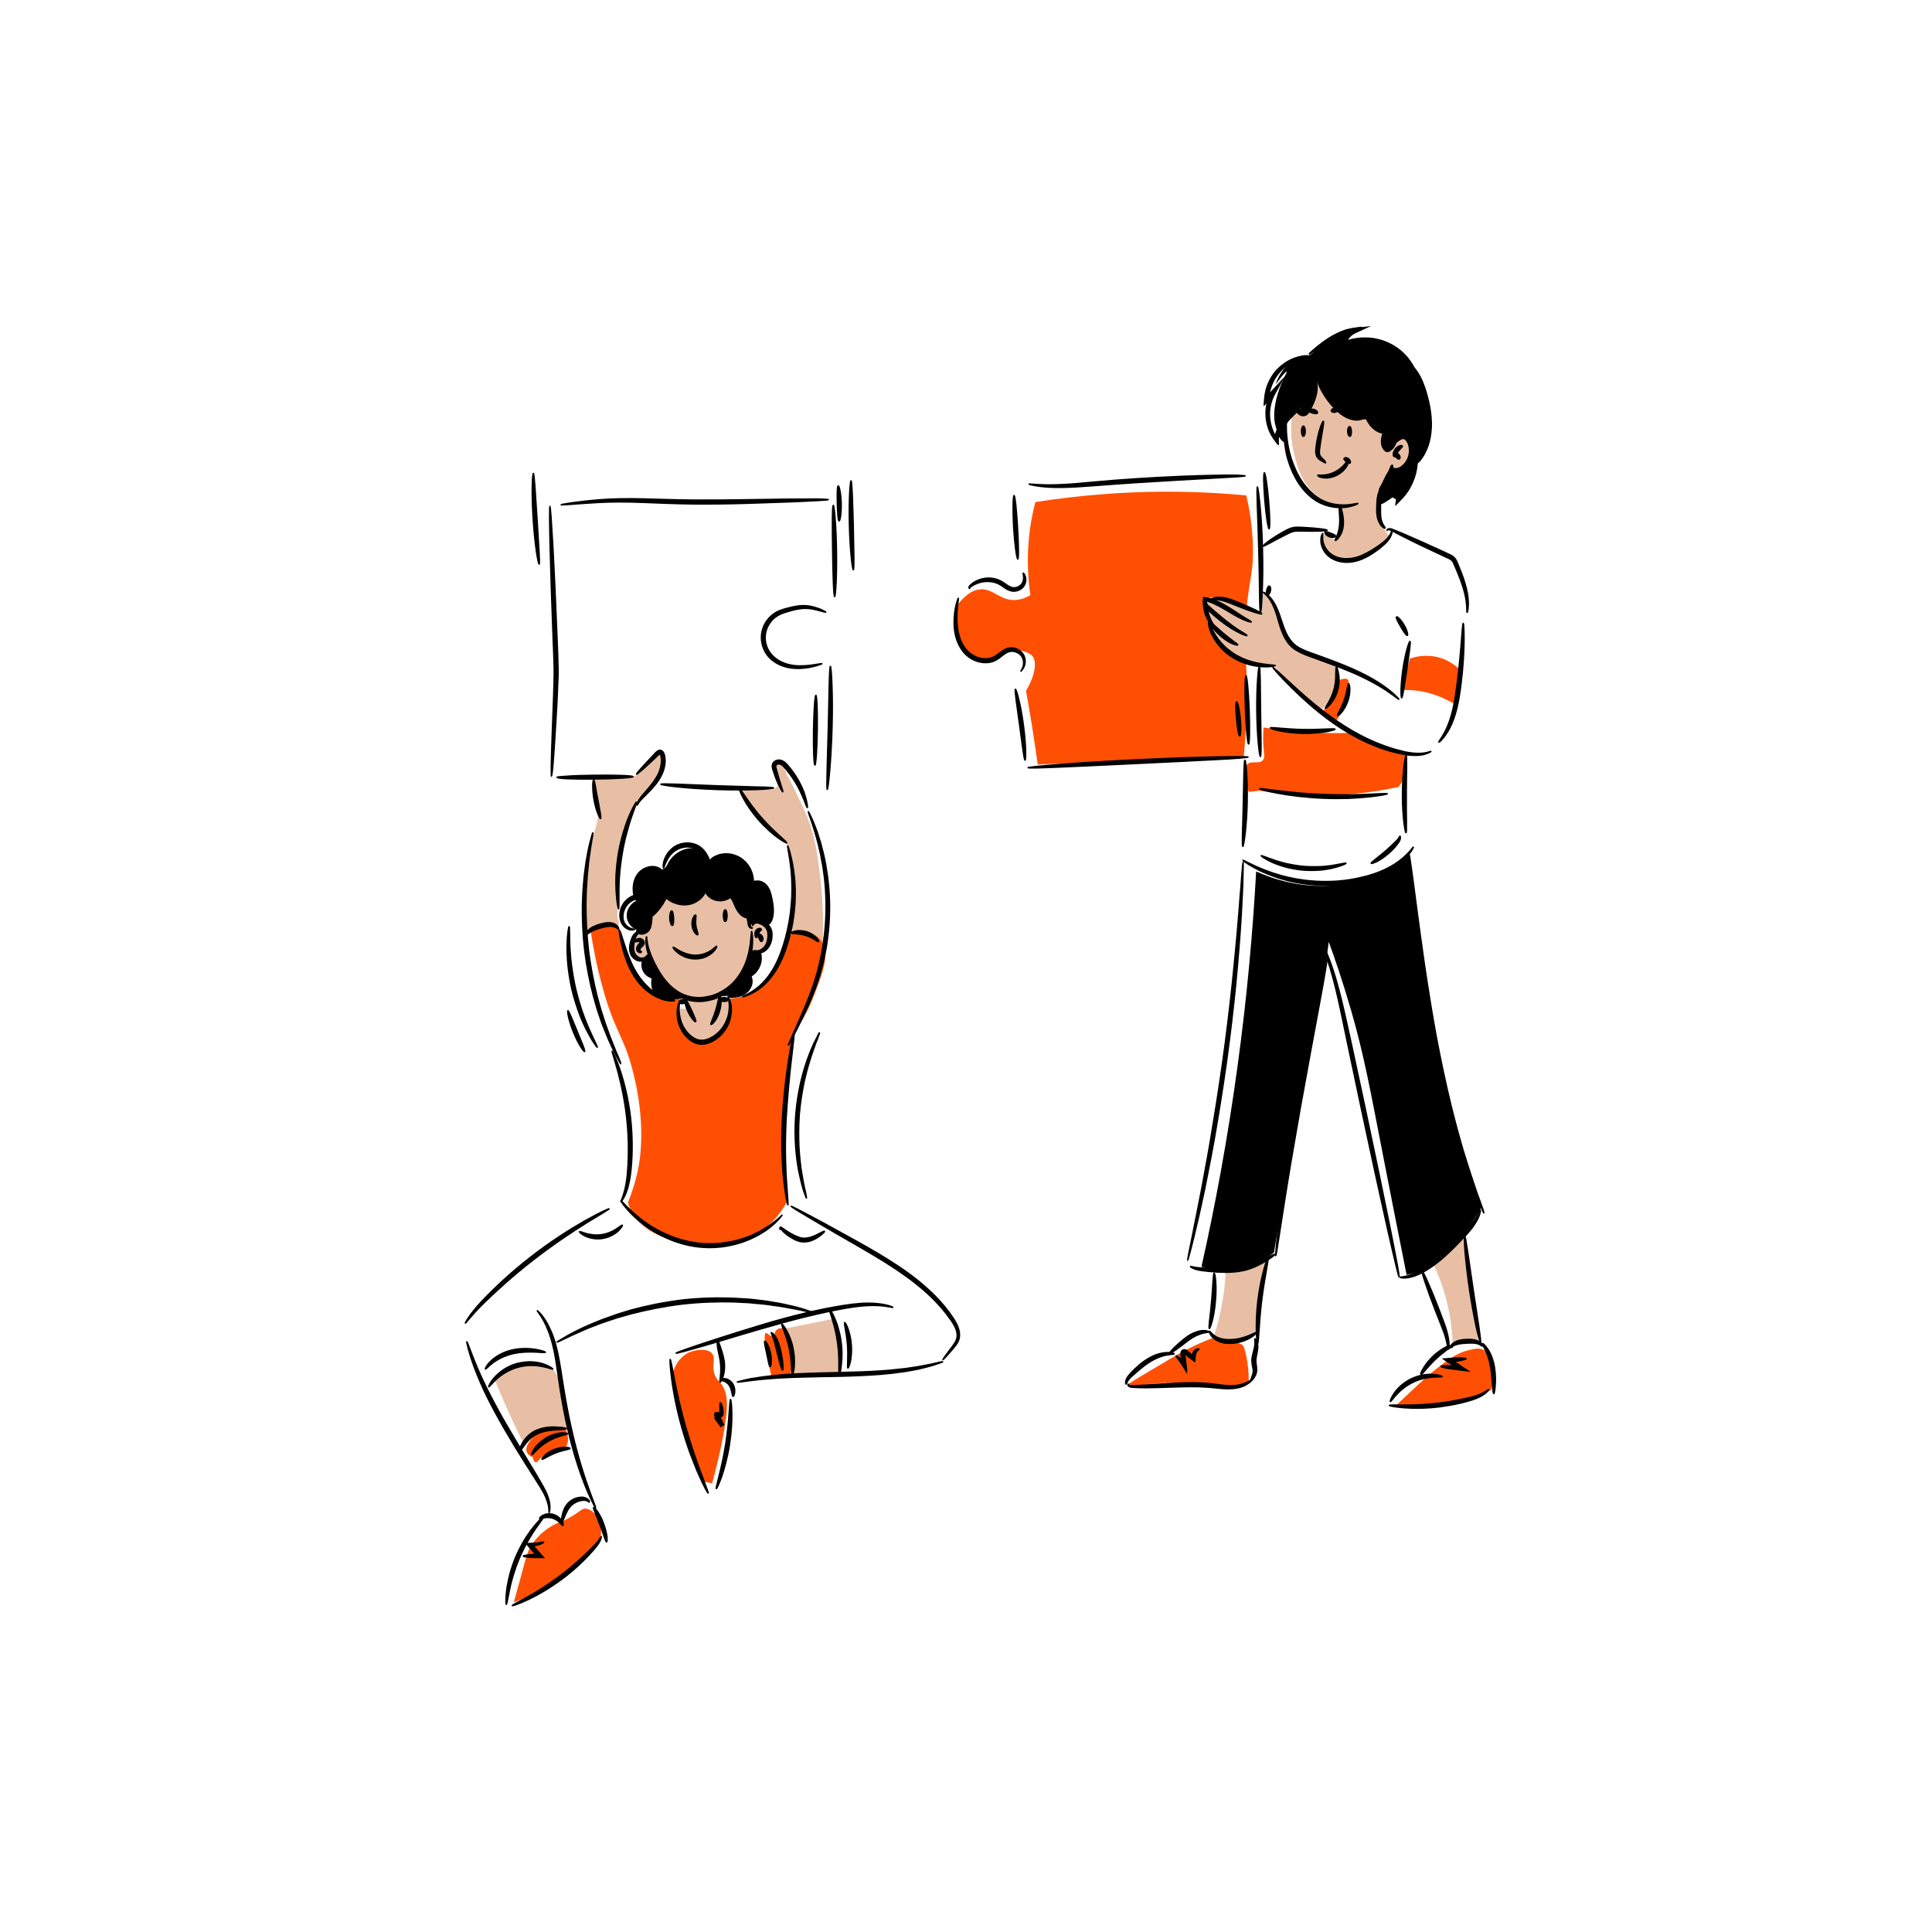 <svg id="SvgjsSvg2670" width="360" height="360" xmlns="http://www.w3.org/2000/svg" version="1.1" xmlns:xlink="http://www.w3.org/1999/xlink" xmlns:svgjs="http://svgjs.com/svgjs"><defs id="SvgjsDefs2671"></defs><g id="SvgjsG2672"><svg xmlns="http://www.w3.org/2000/svg" enable-background="new 0 0 1600 1200" viewBox="0 0 1600 1200" width="360" height="360"><g id="Layer_5"><path d="M1040.3 521.7c-2.8 50.3-7.6 104.4-15.5 161.8-8.1 59.5-18.4 114.8-29.8 165.5 5.3 1.7 13 3.5 22.3 3.1 19.3-.9 32.7-10.7 37.8-14.9 8.6-55.6 18.3-112.2 29.1-169.8 1.3-6.7 8.9-34.8 14.3-73.1.9-6.1 1.5-11.1 1.9-14.3 4.7 12.7 11.5 32.5 18.6 57 10.5 36.6 15 61.4 27.3 124.6 4 20.6 10.4 53.2 18.6 94.2 2.5-.5 6.2-1.4 10.5-3.1 15.9-6.2 25.3-17.3 34.7-28.5 4.7-5.6 10.7-13.6 16.7-24.2-19.3-53.1-30.5-98-37.2-130.8-9.8-48-15.4-95.4-19.2-127.7-1.7-14.2-2.9-26-3.7-34.1-4.8 4.2-11.8 9.5-21.1 14.3-16.5 8.5-31 10.3-37.8 11.2-30.3 3.6-55.5-5.8-67.5-11.2zM1055.7 149.8c-.3-1.6-1.3-8 1.1-18.5 3.2-14.1 9.6-23 8.7-23.5-.4-.3-2.3 1.4-9.1 10.5 2.5-7.3 6.1-12.1 8.5-14.7 2.7-3.1 5.2-5.8 9.3-7.1 3.2-1.1 4.4-.3 7.6-1.3 4.9-1.5 7.4-5.2 9.4-6.7 8.7-6.3 24-16.3 25.9-14.3 1.4 1.6-6.6 9.6-4.9 11.6 1.4 1.6 7.2-2.8 13.8-4.5 15.9-4.1 31.8 8.3 34.3 10.3 15.6 12.2 18.6 30.5 21 44.6 1.4 8.6 3.5 22.6-2.2 37.5-.7 1.7-1.4 3.3-7.6 15.2-7.5 14.4-7.6 23.5-12.9 24.5-2.2.4-4.9-.6-5.8-2.2-2-3.5 3.4-10.3 3.6-10.3.2.1-4.3 14.2-12.5 16.5-5.1 1.5-11.5-1.7-20.1-10.3-25.8-25.6-29.2-67.2-37.5-66.5-2.2.2-4.9 3.4-7.4 2.1-1.5-.8-2.3-3.1-2.4-3.4-.8-2.4 0-4-.5-4.2-.7-.3-2.1 2.7-4.9 6.4-3.6 4.6-4.6 4.1-5.8 6.8-.6 1.4-.6 2.2-1.2 9.6-.6 6.8-.6 7.7-1 7.8-1.5.3-5.9-7.4-7.4-15.9z" fill="#000000" class="color000 svgShape"></path><path fill="#ff4f03" d="M793.4 300.4c7.8-10 14.5-12.3 19.3-12.4 10.2-.2 15.9 9.6 28.2 8.9 5.3-.3 9.6-2.4 12.4-4.1-2.5-16.9-3.3-37.9.7-61.2 1-5.6 2.1-10.8 3.4-15.8 38.2-6 81.9-9.7 130-8.3 15.5.5 30.4 1.4 44.7 2.8 2.3 9.6 5 24.2 5.5 42 .6 23.1-3.2 26.9-5.5 54.3-2.8 33.9 2 41.3 0 88.7-.6 13.5-1.4 24.5-2.1 31.6-56.9 2.1-113.7 4.1-170.6 6.2-1.5-11-3.2-22.2-5-33.6-1.5-9.3-3.1-18.4-4.7-27.4 7.7-12.8 9.5-25 4.7-29.4-2.3-2.2-7.1-3.4-8.7-3.8-2.5-.6-6.4-1.6-10.3-.7-6.8 1.6-7.3 7.3-12.4 9.6-8.1 3.7-21.6-3.8-28.2-13.8-9.9-14.9-1.9-32.4-1.4-33.6zM1167.6 345.4c3.5-1.2 13.3-4.1 24.8-.7 8 2.4 13.3 6.8 16.1 9.4l-3.3 29.4c-8.9-5.5-21.7-11.3-37.5-12-2.3-.1-4.5-.1-6.7 0 2.1-8.7 4.3-17.4 6.6-26.1zM1108.7 363.4c4.7-2 6.5-1.3 7.4-.7.6.5 2.4 2.4-2.7 18.7-4.7 15-7 15.8-8 16.1-3.9.8-9.1-3.4-9.4-7.4-.2-3.2 2.9-4.8 6-8.7 2.8-3.3 5.8-8.9 6.7-18zM1046.4 402.5c14.2 2.2 29.9 3.9 46.9 4.4 8.6.3 16.9.3 24.8 0 9.9 6.4 22.9 12.8 38.8 16.1 2.7.6 5.4 1 8 1.3.6 3.8 1.3 11.2-2 19.4-1.4 3.4-3.1 6-4.7 8-14.3 3.1-31.2 5.7-50.2 6.7-25.4 1.3-47.5-.7-65.3-3.6-2.8.4-5.6.7-8.5 1.1-1-2.5-2.1-6.4-2.6-11.1-.6-5.9-1-9.4 1.1-11.6 3.5-3.8 10 .1 13.2-3.7 1.7-2 1-4.4.5-10.6-.3-3.9-.5-9.5 0-16.4zM1155.9 964.2c3-2.9 12.1-11.5 20.2-19 1.2-1.1 3.2-3 5.9-5.4 4.1-3.6 7.5-6.2 9.5-7.7 9.4-7.2 15.3-11.5 23.8-13.7 5.8-1.4 9.8-2.5 13.6-.3 8.2 4.6 7.6 20 7.5 23.8-.1 3.8-.8 7-1.3 9.2-2.6 1-5.8 2.3-9.6 3.6-2.7.9-8.4 3.8-16.1 4.8-17.1 2.2-13.8 3.6-26.8 4.8-6.9.5-16 .9-26.7-.1zM933.8 947.6c-.3-1.2 2.2-2.6 22.9-14.9 14.1-8.4 13.4-8 16.1-9.5 6.9-4.1 17.1-9.6 30.9-14.9 2.1 1 5.6 2.4 10 3.3 8.3 1.6 11.6-.5 15 2.1 1.1.9 2.3 2.6 4.2 13.7 1.2 7.4 1.3 13.6 1.2 17.8-3.9 1.1-9.8 2.6-17.1 3.3-13.7 1.3-22.9-.9-31.1-2.1-30.2-4.3-51.2 4.7-52.1 1.2z" class="colorff4f03 svgShape"></path><path fill="#e8bfa5" d="M1070.1 143.1c-2.1 15 0 26.9 1.9 34 2.7 10.3 6.6 25.2 20.1 34.5 6.9 4.8 14 6.5 18.7 7.2.3 3.5.6 8.7 0 14.9-.7 7-1.1 11.4-3.8 12.5-3.6 1.5-8.9-4-9.6-4.8-1.1 1.7-3.3 5.6-2.4 10.1 1.7 8.8 13.5 11.6 14.9 12 9.4 2.3 17.5-1.9 23-4.8 10.4-5.4 16.7-13.3 20.1-18.7-.1 1.6-.5 3.6-1.4 3.8-2.2.6-6.4-7.3-8.6-13.4-1.4-3.9-3.7-10.6-2.4-19.2.5-3.3 2-6.5 4.8-12.9 3.3-7.4 5.1-9.3 7.2-9.7 1.9-.4 2.5.7 4.8.6 5-.3 8.3-6.1 9.1-7.2 3.7-5.4 4.9-14.4.5-17.7-2-1.5-5.3-2.2-7.7-1-3.4 1.8-2.4 6.1-6.7 9.1-.2.1-3.7 2.6-5.3 1.4-1.7-1.3.9-5.4-.5-10.6-.4-1.3-.9-2.6-4.3-6.7-6.7-8.3-12.1-12.8-12-12.9.1-.1 3.2 1.8 2.9 2.9-.4 1.3-6 .8-9.6 0-7.3-1.6-12-5.8-15.8-9.1-3.8-3.4-9.5-8.4-13-16.6-1.3-3.2-2.3-6.6-3.3-6.4-.9.1-.9 2.5-1.9 7.2-1.1 4.9-2 8.9-3.8 12.9-.4.8-4.1 8.7-6.7 8.2-2.1-.4-1.9-5.9-3.8-6.2-1.7-.4-3.7 2.9-5.4 6.6zM1001.5 317.2c3.1 7.3 6.9 12.3 9.6 15.3 4.5 5.1 14.4 14.5 29.7 17.7 6 1.3 11.1 1.2 14.4 1 2.5 3.2 5.2 6.4 8.2 9.6 10.3 11.4 20.8 20.5 30.7 27.8 4.2-4.8 11.6-14.5 12.9-28.3.3-3.3.3-6.4 0-9.1-10.4-3.7-18.6-7.6-24.5-10.6-14.3-7.3-16.8-10.6-17.7-12-4.8-7.1-2.3-11.9-6.2-21.6-3.3-8-8.6-13.5-12.5-16.8-.6 5.4-1.3 10.9-1.9 16.3-14.5-5.9-26.3-9.2-34.5-11-4.1-.9-8.1-1.7-10.6.5-5.3 4.9 1.7 19.6 2.4 21.2zM1186.8 846.5c4.2 8.6 8.7 19.9 11.9 33.6 3 12.9 4.1 24.3 4.3 33.6 7.2-.4 14.4-.7 21.7-1.1-1.9-11.4-3.7-23-5.4-34.7-2.7-18.1-5.2-36-7.6-53.6-8.3 7.5-16.6 14.8-24.9 22.2zM1015.1 852c-.3 6.9-.9 14.6-2.2 22.7-1.9 12.2-4.6 22.9-7.6 31.9 2.2 1.8 6.3 4.7 11.9 5.4 9.1 1.2 16.1-3.8 18.4-5.4 2.2-1.6 3.8-3.2 4.9-4.3-.2-8.5.4-20.2 3.8-33.6 3.1-12.1 7.5-21.5 4.3-23.8-2.3-1.8-6.5 2.1-16.2 4.9-7.1 2-13.3 2.2-17.3 2.2z" class="colore8bfa5 svgShape"></path><path stroke="#000" stroke-miterlimit="10" d="M1124.7 216.9c.1.2-1.3 1-4 1.9-1.4.4-3 .9-5 1.2-2 .3-4.3.5-6.9.4-5.1-.2-11.3-1.4-17.3-4.7-6-3.3-11.5-8.7-15.8-15.1-4.3-6.5-7.2-13.4-9.1-19.8-1-3.2-1.6-6.3-2.1-9.3-.5-2.9-.8-5.7-.9-8.2-.2-5 .1-9.1.5-11.9.4-2.8.8-4.3 1-4.3.2 0 .2 1.6.2 4.3 0 2.8 0 6.8.6 11.6.3 2.4.6 5.1 1.2 7.9.6 2.8 1.3 5.8 2.3 8.9 2 6.1 4.8 12.7 8.9 18.8 4.1 6.1 9.2 11.1 14.6 14.4 5.4 3.2 11.1 4.6 15.9 5 2.4.2 4.6.2 6.5.1 1.9-.1 3.6-.4 4.9-.6 2.9-.4 4.4-.8 4.5-.6zM1142.4 205.9c-.7-.7 2.6-4.8 5.4-10.4 2.9-5.6 4.3-10.6 5.2-10.4.4.1.6 1.5.3 3.7s-1.1 5.2-2.7 8.2c-1.5 3-3.5 5.5-5.1 7-1.5 1.5-2.8 2.2-3.1 1.9z" class="colorStroke000 svgStroke"></path><path stroke="#000" stroke-miterlimit="10" d="M1147.1 237.4c-.1.2-.7.1-1.5-.5-.8-.5-1.9-1.5-2.8-3-.9-1.5-1.7-3.4-2.2-5.6-.4-2.2-.6-4.6-.5-7.1 0-2.4.1-4.8.3-7 .2-2.2.6-4.1 1.1-5.7 1-3.2 2.4-4.8 2.8-4.6.4.2-.2 2.1-.5 5.1-.2 1.5-.3 3.3-.4 5.4-.1 2.1 0 4.3-.1 6.8 0 2.4 0 4.6.2 6.6s.7 3.7 1.2 5c1.3 2.9 2.7 4.2 2.4 4.6zM1105.8 247.6c-.4-.3.5-1.8 1.5-4.2 1-2.4 1.9-5.8 2.1-9.8.2-3.9-.1-7.6-.3-10.3-.2-2.7-.1-4.4.3-4.5.4-.1 1.2 1.5 1.9 4.1.7 2.7 1.5 6.5 1.3 10.9-.2 4.4-1.6 8.3-3.3 10.6-1.7 2.6-3.2 3.5-3.5 3.2zM1153.5 168.2c-.2-.1.1-.9.9-2 .8-1.2 2.2-2.7 4.2-4.3.5-.4 1.2-.8 2-1.1.8-.3 1.8-.4 2.8-.2 2 .4 3.4 1.8 4.4 3.3 2 3.1 3 7 2.6 11.1-.4 4.1-2.1 7.7-4.4 10.4-1.2 1.3-2.4 2.5-3.8 3.3-1.3.9-2.8 1.4-4.1 1.6-1.4.2-2.7.1-3.8-.3-.5-.2-1-.5-1.4-.8-.2-.2-.4-.3-.5-.5-.1-.1-.2-.2-.2-.3-.1-.1-.1-.2-.2-.3-.4-.8-.4-1.5-.1-1.9.3-.4.6-.4.7-.4.1 0 0 .1 0 .4 0 .3.2.7.5 1.1l.1.1s.1 0 0 0h.1l.1.1c.2.1.3.2.5.3.3.1.7.2 1 .3.8.1 1.7.1 2.8-.2 1-.3 2.1-.8 3.1-1.6 1.1-.8 2.1-1.8 3-2.9 1.8-2.3 3.1-5.4 3.4-8.8.3-3.4-.4-6.7-1.9-9.1-.7-1.2-1.7-2.1-2.6-2.3-.4-.1-.9-.1-1.4 0-.5.1-1 .4-1.5.6-2 1.2-3.5 2.4-4.6 3.2-.9.9-1.5 1.4-1.7 1.2z" class="colorStroke000 svgStroke"></path><path stroke="#000" stroke-miterlimit="10" d="M1154.6 178.2c-.4 0-.8-.8-.8-2s.6-2.9 1.7-4.4c1.2-1.5 2.7-2.4 3.8-2.7 1.2-.3 2-.1 2.1.3.2.4-.3 1-1 1.7s-1.6 1.6-2.4 2.7c-.9 1.1-1.5 2.2-2.1 3-.4.8-.8 1.4-1.3 1.4z" class="colorStroke000 svgStroke"></path><path stroke="#000" stroke-miterlimit="10" d="M1158.6 180.3c-.5 0-.9-.3-1.3-.6s-.8-.7-1.3-1.1c-.4-.4-.8-.7-1.1-1.1l.5-.6c0 .1.3.1-.1.1-.1 0-.2 0-.3.1-.1.1-.2.1-.3.1h-.3c-.1-.1-.2-.2-.3-.4-.1-.3-.2-1 .5-1.6l.8-.1c.8-.1 1.9.2 2.8 1 .9.8 1.3 2 1.3 2.8-.1.9-.5 1.4-.9 1.4zM1097.8 183.4c-.2.1-.7-.1-1.5-.6s-2-1-3.5-2.1c-.7-.5-1.6-1.3-2.2-2.4-.6-1.1-.9-2.4-1-3.7-.1-1.3 0-2.5.2-3.8.1-1.2.3-2.5.5-3.8 1.6-10.5 4.9-18.5 5.7-18.2.9.3-1 8.5-2.5 18.7-.2 1.3-.4 2.5-.5 3.7-.2 1.2-.3 2.3-.3 3.3s.1 1.8.4 2.5c.3.7.8 1.3 1.3 1.9 1.1 1.1 2.3 2.1 2.9 2.9.5.8.7 1.4.5 1.6zM1117 180.4c.4.1.3 2.1-1.1 4.8-1.4 2.7-4.3 6.1-8.5 8.3-4.2 2.2-8.7 2.7-11.7 2.2-1.5-.2-2.8-.6-3.6-1.1-.8-.5-1-1.1-.8-1.2.2-.2.6 0 1.3 0 .7.1 1.8.1 3.2 0 2.7-.1 6.4-.9 10.1-2.8 3.6-1.9 6.4-4.6 8.1-6.7 1.7-2.1 2.5-3.7 3-3.5z" class="colorStroke000 svgStroke"></path><path stroke="#000" stroke-miterlimit="10" d="M1117.8 183.7c-.4.1-.9 0-1.4-.3-.5-.3-1-.6-1.5-1s-1-.8-1.3-1.2c-.4-.4-.7-.8-.6-1.3 0-.4.5-.8 1.2-.9.8-.1 1.8.2 2.7.9.9.7 1.4 1.7 1.5 2.4.1.8-.2 1.3-.6 1.4z" class="colorStroke000 svgStroke"></path><ellipse cx="1079.4" cy="157.1" stroke="#000" stroke-miterlimit="10" rx="1.6" ry="4.3" class="colorStroke000 svgStroke"></ellipse><path stroke="#000" stroke-miterlimit="10" d="M1118 161.4c-.9.1-1.9-1.6-2-4-.1-2.4.8-4.2 1.7-4.2.9.1 1.5 1.9 1.5 4.1.1 2.1-.3 3.9-1.2 4.1zM1099.1 239.1c0 .4-3.2.7-8.4.8-2.6 0-5.6.1-9 0-1.7 0-3.5-.1-5.3-.1-1.8 0-3.6 0-5.3.4-1.7.4-3.3 1.2-4.9 2-1.6.8-3.2 1.6-4.7 2.4-3 1.5-5.7 3-7.9 4.2-4.5 2.4-7.3 3.9-7.6 3.5-.2-.4 2.1-2.5 6.4-5.5 2.1-1.5 4.7-3.1 7.7-4.9 1.5-.9 3.1-1.7 4.7-2.6 1.6-.9 3.5-1.8 5.6-2.3 2.2-.5 4.2-.5 6.1-.4 1.8.1 3.6.2 5.3.3 3.4.2 6.4.4 9 .7 5.2.5 8.3 1 8.3 1.5zM1152.7 239.8c.2 0 .3 1.3-.5 3.3-.7 2-2.5 4.8-5.3 7.4-1.4 1.3-3 2.6-4.7 4-1.7 1.3-3.7 2.7-5.8 4.1-4.2 2.7-9.2 5.3-15.1 6.5-5.8 1.2-11.8.6-16.5-1.6-2.4-1.1-4.5-2.6-6.1-4.3-1.6-1.7-2.8-3.6-3.5-5.4-1.6-3.7-1.5-7-1.1-9.1.5-2.1 1.2-3.1 1.4-3 .2.1-.1 1.2-.1 3.2-.1 2 .3 4.9 1.9 8 1.6 3.1 4.5 6.2 8.7 8 4.2 1.8 9.4 2.2 14.7 1.2 5.3-1 10-3.4 14.1-5.8 2.1-1.2 4-2.5 5.8-3.7 1.8-1.2 3.4-2.4 4.8-3.5 2.8-2.2 4.7-4.5 5.7-6.2 1-2 1.3-3.1 1.6-3.1z" class="colorStroke000 svgStroke"></path><path stroke="#000" stroke-miterlimit="10" d="M1106.1 244c0 .4-.6.8-1.6 1-1 .2-2.4 0-3.7-.5-1.4-.6-2.5-1.4-3.1-2.2-.6-.8-.7-1.5-.4-1.8.6-.7 2.5.2 4.7 1 2.1.8 4.1 1.6 4.1 2.5zM1215 307.3c-.6 0 .3-6.1-1.9-15.4-1.1-4.6-2.9-10.1-5.3-16-1.2-2.9-2.5-6.1-3.9-9.2-.3-.8-.7-1.5-1.1-2-.4-.6-.9-1-1.5-1.4-1.2-.8-3.1-1.5-4.7-2.3-13.5-6.2-25.6-12-34.2-16.4-4.3-2.2-7.9-4-10.2-5.3-1.1-.5-2.1-.7-2.7-.5-.6.2-.8.5-.9.5-.1 0-.1-.6.6-1.1.7-.5 2-.5 3.4-.1 2.7 1 6.2 2.5 10.7 4.4 8.9 3.8 21.2 9.3 34.6 15.5.8.4 1.7.8 2.5 1.2.8.4 1.7.8 2.6 1.4.9.6 1.7 1.4 2.3 2.3.6.9 1 1.8 1.4 2.6 1.4 3.3 2.6 6.4 3.8 9.4 2.3 6 3.9 11.7 4.8 16.6.8 4.9.9 8.9.6 11.7-.1.7-.1 1.3-.2 1.8s-.2 1-.3 1.3c-.2.7-.3 1-.4 1zM1165.5 326.3c-.8.4-3-3-5.5-7.2-2.4-4.2-4.3-7.8-3.5-8.3.7-.5 3.8 2.3 6.3 6.7 2.6 4.4 3.5 8.5 2.7 8.8zM1160.8 378c-.9-.1-.9-10.8 1-23.8s5-23.3 5.9-23.1c.9.2-.8 10.7-2.6 23.6-2 12.9-3.4 23.4-4.3 23.3zM1191.5 414.7c-.1-.1.1-.4.4-1 .3-.6 1-1.4 1.6-2.5 1.4-2.1 3.3-5.3 5.1-9.5 1.8-4.2 3.5-9.4 4.8-15.3 1.3-5.9 2.3-12.5 3.2-19.5 1.8-14 2.9-26.7 3.6-35.9.7-9.2 1.1-15 1.6-14.9.4 0 .8 5.8.7 15.1-.1 9.3-.8 22.1-2.6 36.2-.9 7-2 13.8-3.5 19.8s-3.5 11.3-5.6 15.5c-2.2 4.2-4.4 7.3-6.2 9.3-.8 1-1.6 1.7-2.1 2.2-.6.4-.9.6-1 .5zM1158.6 379.2c-.4.4-6.6-5.4-18.3-12.1-5.9-3.4-13.1-7-21.3-10.5-8.3-3.5-17.5-6.9-27.3-10.4-2.4-.9-4.9-1.8-7.2-2.6-2.4-.9-4.8-1.8-7.1-2.9-2.3-1.1-4.5-2.4-6.5-3.9-2-1.6-3.6-3.4-5-5.4-2.7-3.9-4.3-8.1-5.6-11.9-1.3-3.9-2.2-7.5-3.2-10.7-1-3.2-2.1-6-3.3-8.4-1.2-2.4-2.4-4.3-3.6-5.7-2.3-2.9-4.2-4-4-4.3.1-.1 2.2.6 4.9 3.4 1.4 1.4 2.9 3.3 4.3 5.7 1.4 2.4 2.7 5.3 3.9 8.5 1.2 3.2 2.2 6.8 3.6 10.6 1.3 3.7 3 7.6 5.5 11.1 1.3 1.7 2.7 3.3 4.5 4.7 1.7 1.4 3.7 2.5 5.9 3.5 2.1 1 4.4 1.9 6.8 2.7 2.4.9 4.8 1.7 7.2 2.6 9.8 3.5 19.1 7.1 27.4 10.7 8.3 3.7 15.5 7.5 21.3 11.2 5.8 3.7 10.2 7.2 13 9.7 2.8 2.6 4.2 4.2 4.1 4.4zM1056.2 351.2c0 .4-4 1.3-10.6 1-3.3-.2-7.3-.7-11.5-1.9-4.3-1.2-8.8-3-13.2-5.7-4.4-2.7-8.1-6-11-9.4-2.9-3.4-5-6.8-6.4-9.8-1.4-3-2.2-5.6-2.5-7.5-.3-1.8-.3-2.9-.1-2.9.5-.1 1.5 3.8 4.7 9.3 1.6 2.8 3.8 5.8 6.6 8.9 2.8 3.1 6.4 6 10.4 8.6 8.2 5 17 7.2 23.3 8 6.2 1 10.2.9 10.3 1.4zM1185.1 422.3c.1.1-1.7 1.5-5.6 2.5-3.9 1-9.8 1.2-16.8 0-7-1.3-15.1-3.4-23.8-6.9-8.7-3.4-17.9-8.1-27-13.8-9.1-5.8-17.2-12-24.3-18-7.1-6-13.2-11.8-18.2-16.7-5-4.9-8.9-9.1-11.5-12-2.6-2.9-4-4.6-3.8-4.8.3-.3 6.6 5.6 16.9 15.1 10.3 9.4 24.7 22.3 42.6 33.6 8.9 5.7 17.9 10.3 26.4 13.8 8.4 3.5 16.4 5.9 23.1 7.4 6.7 1.5 12.3 1.6 16.1 1.1 3.8-.6 5.8-1.6 5.9-1.3z" class="colorStroke000 svgStroke"></path><path stroke="#000" stroke-miterlimit="10" d="M1025.1 334.1c-.2.4-2 .1-4.6-1-2.7-1.1-6.1-3.3-9.4-6.1-3.3-2.9-5.9-5.8-7.6-8-1.7-2.3-2.6-3.8-2.2-4.1.3-.3 1.8.7 3.9 2.5 2.1 1.8 4.9 4.4 8.1 7.1 3.2 2.7 6.2 5 8.4 6.6 2.2 1.6 3.6 2.6 3.4 3z" class="colorStroke000 svgStroke"></path><path stroke="#000" stroke-miterlimit="10" d="M1032.8 326.4c-.2.4-3.7-.7-8.9-3.5s-11.9-7.4-18.7-13.3c-.7-.6-1.4-1.2-2-1.8-.3-.3-.7-.6-1-.9l-.6-.5-1-1c-.1-.2-.1 0-.1.1V306.4c0 .2.1.5.1.7.1.6.3 1.3.5 1.9.8 2.4 1.7 4.4 2.6 6.1 1.8 3.3 3.4 5 3.1 5.3-.2.2-2.3-1-4.7-4.2-1.2-1.6-2.5-3.7-3.5-6.3-.3-.6-.5-1.3-.7-2-.4-1.1-.5-2.2-.8-3.4-.2-1.1-.3-2.2-.4-3.4-.1-.6-.1-1.2-.2-1.8 0-.6-.1-1.3-.1-1.6 2.1 1.9 4.2 3.8 6.4 5.8.8.7 1.5 1.4 2.3 2 .7.6 1.3 1.2 2 1.7 6.6 5.8 13 10.6 17.7 13.8 5.1 3.2 8.2 4.9 8 5.4z" class="colorStroke000 svgStroke"></path><path stroke="#000" stroke-miterlimit="10" d="M1036.3 315.1c-.1.4-2.9-.2-7.1-2.1-4.2-1.8-9.5-5.1-15.4-8.6-2.9-1.7-5.7-3.2-8.4-4.4-.6-.3-1.3-.6-1.9-.8-.6-.3-1.2-.5-1.8-.7l-.9-.3c-.1-.1-.2-.1-.4-.2-.3-.1-.5-.2-.8-.3-.2-.1-.3-.1-.4-.2 0 .1 0 .2-.1.3v.7c0 .2 0 .5.1.7 0 .1.1.2.1.3.1.1.1.3.1.4.4 1.1.8 1.7.6 1.9-.1.1-.9-.2-1.7-1.2-.1-.1-.2-.3-.3-.5-.1-.2-.3-.4-.4-.6-.2-.5-.5-1-.6-1.6-.2-.6-.2-1.2-.3-1.9 0-.3-.1-.7-.1-1.1.3 0 .7.1 1.1.1l2.4.3c.4.1.9.2 1.4.3.3.1.7.2 1 .3.7.2 1.3.4 2 .6.7.2 1.4.5 2.1.8 2.8 1.1 5.8 2.6 8.8 4.4 6 3.5 11 7.1 14.8 9.4 3.8 2.2 6.3 3.6 6.1 4z" class="colorStroke000 svgStroke"></path><path stroke="#000" stroke-miterlimit="10" d="M1045 308.4c-.3.8-9.8-2.2-21.2-6.8-2.9-1.2-5.5-2.3-7.9-3.1-2.4-.9-4.6-1.4-6.5-1.7-.9-.2-1.8-.2-2.6-.2h-2.7c-.1 0-.3.1-.3.1-.1 0-.1 0-.2.1-.1 0 0 .1-.1.2 0 0-.1.1-.2 0s-.2-.4-.1-.6c.1-.2.2-.4.5-.6.1 0 .1-.1.3-.1.1 0 .1 0 .2-.1.1 0 .2-.1.4-.2.5-.2 1.3-.4 2.1-.6.8-.1 1.8-.3 2.9-.2 2.1 0 4.6.4 7.3 1.1 2.6.7 5.4 1.8 8.3 3 11.2 4.5 20.1 8.9 19.8 9.7z" class="colorStroke000 svgStroke"></path><path stroke="#000" stroke-miterlimit="10" d="M1043.9 307.3c-.5 0-.7-5.9-.8-15.3-.1-9.4-.3-22.4-.7-36.8-.4-14.4-.8-27.4-1.2-36.8-.3-9.4-.4-15.3.1-15.3.4 0 1.3 5.7 2.2 15.2.9 9.4 1.8 22.4 2.1 36.8.4 14.4.1 27.5-.3 36.9-.4 9.5-1 15.3-1.4 15.3zM1043.8 426.6c-.9.1-2.8-16.7-3-37.4-.3-20.7 1.3-37.5 2.1-37.5.9 0 .9 16.8 1.1 37.4.3 20.7.8 37.5-.2 37.5zM1097.6 386.5c-.3-.3.9-2 2.5-4.8s3.6-6.8 4.8-11.5c1.2-4.7 1.3-9.1 1.3-12.4 0-3.3.1-5.4.6-5.5.4 0 1.1 1.9 1.7 5.3.3 1.7.6 3.7.5 6 0 2.3-.3 4.8-1 7.4-1.3 5.2-3.8 9.4-6.1 12-2.2 2.7-4 3.8-4.3 3.5zM1107.7 392.7c-.7-.6 3-5.8 5.5-13s2.8-13.6 3.7-13.6c.4 0 .9 1.6 1 4.3.1 2.7-.3 6.5-1.7 10.4-1.4 3.9-3.3 7.1-5.1 9.2-1.7 2.1-3.1 3-3.4 2.7zM1164.4 489.7c-.9.1-3.1-14.2-3-32.1 0-17.8 2.2-32.2 3.1-32.1.9.1.2 14.4.2 32.1-.2 17.7.6 32-.3 32.1zM1029.2 501.1c-.9-.1 0-16.1.4-35.8.5-19.7.4-35.8 1.4-35.8.9 0 2.4 16 1.9 35.9s-2.8 35.8-3.7 35.7zM1170.5 501.5c.1.1-.1.6-.6 1.5s-1.3 2.2-2.5 3.8c-2.4 3.1-6.4 7.3-12.3 11.3-11.7 8-30.9 14.2-52.4 15-10.8.4-21-.6-30.2-2.4-9.1-1.8-17.1-4.5-23.6-7.2-1.6-.7-3.2-1.3-4.6-2-1.4-.7-2.8-1.3-4-2-2.4-1.4-4.5-2.5-6.2-3.5-3.3-2.1-5-3.4-4.9-3.6s2.1.7 5.5 2.5c1.8.8 3.9 1.8 6.4 3 1.3.5 2.6 1.1 4.1 1.7 1.4.6 3 1.2 4.6 1.8 6.5 2.4 14.4 4.8 23.3 6.4 9 1.6 19 2.5 29.5 2.1 10.5-.3 20.4-2.1 29.2-4.4 8.8-2.4 16.3-5.7 22.1-9.3 5.9-3.6 10-7.4 12.6-10.2 1.3-1.4 2.3-2.6 2.9-3.4.6-.8 1-1.2 1.1-1.1z" class="colorStroke000 svgStroke"></path><path stroke="#000" stroke-miterlimit="10" d="M1114.8 514.9c.1.4-3.6 2.2-10.1 3.8-.8.2-1.7.4-2.5.6-.9.2-1.8.3-2.8.5-1.9.4-4 .6-6.2.8-4.4.3-9.3.4-14.4 0-5.1-.5-9.9-1.4-14.1-2.5-2.1-.6-4.1-1.2-6-1.9-.9-.3-1.8-.6-2.7-1-.8-.4-1.6-.7-2.4-1-6.1-2.8-9.4-5.2-9.2-5.6.2-.4 3.9 1.3 10.1 3.4.8.3 1.6.5 2.4.8.8.3 1.7.5 2.6.8 1.8.6 3.8 1 5.9 1.6 4.2.9 8.8 1.7 13.7 2.2 4.9.4 9.6.4 13.9.3 2.1-.1 4.2-.2 6.1-.5.9-.1 1.9-.2 2.7-.3.9-.1 1.7-.3 2.5-.4 6.4-1.1 10.4-2.1 10.5-1.6zM1135.5 515c-.4-.8 5.8-4.9 12.6-10.9 3.4-3 6.4-5.9 8.5-8 1-1 1.6-1.9 2-2.6.4-.7.6-1.1.8-1.1.2 0 .5.5.4 1.5 0 1-.5 2.3-1.4 3.7-1.8 2.6-4.6 5.9-8.1 9-3.6 3.1-7.2 5.5-9.9 6.9-2.8 1.3-4.7 1.9-4.9 1.5zM1229 804.9c-.1 0-.6-.9-1.4-2.8-.8-1.9-2-4.6-3.5-8.2-.7-1.8-1.6-3.8-2.5-5.9-.9-2.2-1.7-4.6-2.7-7.2-1.9-5.1-4.2-11-6.3-17.6-1.1-3.3-2.2-6.7-3.4-10.3-1.2-3.6-2.2-7.4-3.4-11.3-2.4-7.8-4.6-16.2-7-25-4.5-17.7-8.9-37.3-12.7-58-3.8-20.7-6.8-40.6-9.3-58.7-1.2-9-2.4-17.6-3.3-25.7-1-8.1-1.8-15.6-2.6-22.4-1.5-13.7-2.6-24.8-3.3-32.5-.3-3.8-.6-6.8-.7-8.9-.1-2-.1-3.1 0-3.1s.3 1 .7 3c.3 2 .8 5 1.3 8.8 1.1 7.6 2.5 18.7 4.3 32.4.9 6.8 1.9 14.3 3 22.3s2.3 16.6 3.6 25.6c2.7 18 5.8 37.8 9.6 58.5 3.9 20.7 8.1 40.2 12.4 57.9 2.3 8.8 4.3 17.2 6.6 25 1.1 3.9 2.1 7.7 3.2 11.3 1.1 3.6 2.2 7 3.2 10.3 2 6.6 4.1 12.5 5.8 17.7.9 2.6 1.7 5 2.4 7.2.8 2.2 1.5 4.2 2.2 6 1.3 3.6 2.3 6.4 3 8.4s.9 3.2.8 3.2zM983.6 843.9c-.1 0 0-1.2.4-3.4s1-5.4 1.9-9.5c.4-2.1.9-4.4 1.4-6.9.5-2.5 1.1-5.3 1.6-8.2 1.2-5.9 2.6-12.6 4-20 .7-3.7 1.5-7.6 2.3-11.6.8-4 1.5-8.3 2.3-12.6 1.7-8.7 3.3-18.1 5-27.9 3.3-19.7 6.8-41.3 10-64.1 3.2-22.8 5.8-44.6 7.9-64.4 1-9.9 2-19.3 2.8-28.2.4-4.4.8-8.7 1.2-12.8.3-4.1.7-8 1-11.8.7-7.5 1.1-14.3 1.6-20.3.2-3 .5-5.8.7-8.3.2-2.6.4-4.9.5-7 .3-4.2.6-7.5.8-9.7.2-2.2.4-3.4.5-3.4.1 0 .2 1.2.1 3.4 0 2.2-.1 5.5-.2 9.7-.1 2.1-.1 4.5-.2 7-.1 2.6-.3 5.4-.4 8.4-.3 6-.6 12.8-1.1 20.4-.3 3.8-.5 7.7-.8 11.8-.3 4.1-.7 8.4-1 12.8-.7 8.9-1.6 18.3-2.5 28.2-2 19.9-4.5 41.7-7.7 64.5-3.2 22.8-6.7 44.5-10.2 64.2-1.8 9.8-3.5 19.2-5.3 27.9-.9 4.4-1.7 8.6-2.5 12.6-.9 4-1.7 7.9-2.5 11.6-1.5 7.4-3.1 14-4.5 19.9-.7 2.9-1.3 5.6-1.9 8.1-.6 2.5-1.2 4.8-1.7 6.8-1 4.1-1.9 7.3-2.5 9.4-.5 2.3-.9 3.4-1 3.4zM1158.6 857.5c-.1 0-.4-.9-.9-2.8s-1.2-4.6-2-8.1c-1.7-7-4-17.3-6.9-29.9-5.7-25.3-13.3-60.2-21.5-98.8-4.1-19.3-7.9-37.7-11.5-54.5-3.5-16.8-6.5-31.9-9.6-44.4-3-12.5-6.2-22.5-8.7-29.3-2.5-6.8-4.1-10.5-3.8-10.6.1 0 .6.8 1.5 2.5.5.8 1 1.9 1.6 3.2.6 1.3 1.3 2.7 2 4.4 2.9 6.7 6.4 16.6 9.7 29.2 3.4 12.5 6.6 27.6 10.3 44.3 3.6 16.7 7.6 35.1 11.7 54.4 8.2 38.6 15.5 73.7 20.6 99 2.5 12.7 4.6 23 5.9 30.1.7 3.6 1.1 6.3 1.4 8.2s.4 3.1.2 3.1zM1226 802.1c.2.1.1 1.4-.6 3.6s-2.2 5.3-4.5 8.8c-2.3 3.5-5.6 7.2-9.3 11.1-3.7 3.9-7.8 8.2-12.4 12.5-4.6 4.3-9.2 8.1-13.7 11.2-2.3 1.5-4.5 2.9-6.6 4.1-2.1 1.2-4.2 2.2-6.2 2.9-3.9 1.5-7.4 2.1-9.7 2.1-2.4 0-3.6-.4-3.6-.6 0-.2 1.3-.3 3.5-.6 2.2-.4 5.3-1.2 8.9-2.9 1.8-.9 3.7-1.9 5.7-3.2 2-1.2 4.1-2.7 6.2-4.2 4.3-3.1 8.7-6.9 13.2-11.2 4.5-4.2 8.7-8.4 12.5-12.2 3.8-3.8 7.1-7.2 9.6-10.4 2.5-3.1 4.2-5.9 5.2-7.9 1.1-2 1.6-3.2 1.8-3.1z" class="colorStroke000 svgStroke"></path><path stroke="#000" stroke-miterlimit="10" d="M1056.5 840.1c-.2 0 0-3.5.6-9.8.3-3.2.7-7 1.2-11.5s1.1-9.5 1.9-15.2c1.4-11.2 3.4-24.6 5.6-39.3 2.3-14.8 5-31 8.1-48 6.1-34 12.3-64.6 16.9-86.7 2.3-11.1 4.3-20 5.7-26.2 1.4-6.2 2.3-9.6 2.5-9.5.2 0-.2 3.5-1.3 9.8-1 6.2-2.6 15.2-4.7 26.4-4.1 22.2-9.9 52.9-16 86.9-3 17-5.8 33.2-8.3 47.9-2.4 14.7-4.6 28-6.3 39.2-1.7 11.2-3.1 20.2-4.1 26.4-.9 6.2-1.6 9.6-1.8 9.6zM1056 838.7c.2.4-3 2.9-8.8 6.4-2.9 1.7-6.4 3.6-10.7 5.2-2.1.8-4.4 1.5-6.8 2-2.4.5-4.9.9-7.5 1.1-5.2.5-10.1.3-14.5.1-4.4-.3-8.3-.7-11.7-1.1-3.3-.4-6.1-1.1-7.8-1.9-1.8-.8-2.5-1.6-2.4-1.7.1-.2 1.1.1 2.8.5 1.8.4 4.3.7 7.6.8 3.3.1 7.2.2 11.6.4 4.3.1 9.1.1 14-.3s9.5-1.4 13.6-2.7c4.1-1.3 7.6-3 10.6-4.4 6-3 9.7-4.8 10-4.4z" class="colorStroke000 svgStroke"></path><path stroke="#000" stroke-miterlimit="10" d="M1041.5 912.7c-.8.1-2.2-16.1.2-35.9 2.4-19.8 7.6-35.2 8.4-34.9.9.3-2.8 15.8-5.2 35.3-2.4 19.5-2.4 35.5-3.4 35.5zM1001.5 900.3c-.9-.2.8-10.4 1.9-23 1.1-12.6 1.2-22.9 2.1-23 .9-.1 2.3 10.4 1.1 23.3-1 12.9-4.3 22.9-5.1 22.7zM972.5 921.2c-.1.5-2.9.3-7.2 1.2-4.3.9-9.9 3.2-15.4 7.1-2.8 1.9-5.3 4-7.5 5.9-2.2 1.9-4.3 3.7-5.9 5.2-1.6 1.5-2.5 2.9-3 4s-.7 1.8-1 1.7c-.2 0-.5-.7-.3-2.1.2-1.4 1-3.3 2.5-5.1 1.5-1.9 3.4-3.8 5.6-5.9 2.2-2.1 4.8-4.3 7.7-6.3 2.9-2 6-3.7 8.9-4.8 2.9-1.1 5.7-1.7 8.1-1.9 4.7-.4 7.6.6 7.5 1z" class="colorStroke000 svgStroke"></path><path stroke="#000" stroke-miterlimit="10" d="M1001.4 903c-.1.5-2.2.4-5.4 1.2-1.6.4-3.4 1.1-5.4 2-2 1-4 2.2-6.1 3.7-2.1 1.5-4.1 3.1-5.9 4.5-1.8 1.4-3.5 2.6-4.9 3.6-2.9 2-4.8 3-5.1 2.7-.3-.3 1.1-2 3.6-4.5 1.3-1.2 2.8-2.6 4.5-4.1 1.7-1.5 3.7-3.2 5.9-4.8 2.2-1.6 4.5-2.9 6.8-3.8 2.2-.9 4.4-1.4 6.3-1.6 3.6-.2 5.8.8 5.7 1.1zM1040.5 903.5c.3.3-1.4 2.3-4.9 4.4-3.5 2.1-8.9 4.2-15.2 4.6-3.1.2-6.2 0-8.9-.8s-5-2.1-6.6-3.5c-1.6-1.4-2.5-2.9-3-4-.4-1.1-.5-1.8-.3-1.8.5-.2 1.6 2 4.6 4 1.5 1 3.5 1.9 5.9 2.4 2.4.5 5.1.7 8 .5 5.8-.3 10.8-1.9 14.4-3.4 3.6-1.5 5.7-2.8 6-2.4zM1036 943.2c-.2-.1-.1-.7.2-1.5.3-.9.8-2.1 1.2-3.5.2-.7.4-1.5.4-2.3.1-.8 0-1.7-.2-2.7-.2-1-.4-2-.6-3.2-.2-1.2-.3-2.6-.3-3.9.2-2.7.9-5 1.4-7.1.6-2 .9-3.8 1.1-5.3.3-3-.4-4.8 0-5 .2-.1.7.2 1.2 1.1.5.8 1 2.2 1.2 4 .2 1.7 0 3.8-.4 5.9-.4 2.1-1 4.4-1.1 6.6-.1 1.1 0 2.1.2 3.2s.3 2.2.4 3.4c.1 1.1.1 2.3-.1 3.4s-.6 2-.9 2.8c-.8 1.6-1.6 2.6-2.2 3.3-.8.6-1.3.9-1.5.8z" class="colorStroke000 svgStroke"></path><path stroke="#000" stroke-miterlimit="10" d="M1038 941.2c.1.1-.5 1.5-2.7 3.4-1.1.9-2.5 1.9-4.3 2.8-1.8.9-4 1.6-6.4 2.1-5 1-11 .7-17.3 0-6.4-.7-13.3-1.1-20.6-1.1-7.3 0-14.4.3-20.8.5s-12.2.4-17.1.4c-4.9 0-8.8-.2-11.5-.4-1.5-.1-2.6-.7-3.1-1.5-.2-.4-.2-.7-.1-.9.1-.2.2-.3.3-.3.1 0 0 .1.1.2 0 .1.1.4.3.6.4.4 1.4.7 2.6.6 2.7-.1 6.6-.4 11.4-.6 4.8-.3 10.6-.7 17-1.1 6.4-.4 13.5-.8 20.9-.8 7.4 0 14.6.5 21 1.4 6.3.9 12 1.4 16.6.7 4.6-.6 8.2-2.2 10.4-3.6 2.1-1.4 3.1-2.6 3.3-2.4zM1199.5 917.4c-.5 0-.7-3.8-2.4-9.7-.8-2.9-2.1-6.3-3.6-10.1s-3.2-8-4.9-12.4c-6.8-17.7-11.7-32.2-10.9-32.6s7.1 13.7 13.9 31.4c1.7 4.4 3.3 8.6 4.7 12.5 1.4 3.9 2.4 7.5 3 10.6 1.3 6.3.6 10.3.2 10.3zM1226.1 911.8c-.4.1-1.8-4.8-3.6-12.7-1.7-7.9-3.8-19-5.6-31.2-1.8-12.3-3-23.4-3.7-31.5-.6-8.1-.7-13.1-.3-13.2.9-.1 3.5 19.8 7.1 44.2 3.7 24.4 7 44.2 6.1 44.4z" class="colorStroke000 svgStroke"></path><path stroke="#000" stroke-miterlimit="10" d="M1202.7 915.8c-.2.2-.6 0-1.3.2-.3.1-.8.3-1.3.6s-1 .7-1.7 1.2c-2.6 2-6 4.7-9.6 8-3.5 3.3-6.4 6.7-8.5 9.1-.5.6-1 1.2-1.4 1.6-.4.5-.8.9-1.1 1.3l-.1.1h-.1l-.1.1c-.1.1-.1.2-.1.2l-.1.1c0 .1.1.1.1.1 0 .1 0 .1-.1.2s-.4 0-.5-.2c-.1-.2-.2-.4-.2-.6v-.4c0-.1.1-.2.1-.3l.1-.2c.2-.4.4-1 .7-1.6.3-.6.7-1.3 1.1-2 1.7-2.9 4.4-6.6 8.2-10.2 3.7-3.5 7.6-6.1 10.6-7.6 1.4-.8 3-1.3 4.1-1.1.6.1 1 .4 1.2.6.1.5.1.7 0 .8z" class="colorStroke000 svgStroke"></path><path stroke="#000" stroke-miterlimit="10" d="M1227.6 914.8c-.4.3-1.4-1.1-3.6-1.8-2.2-.8-5.6-.9-9.6-.6-2 .1-3.8.2-5.4.5-1.6.3-3 .7-4.1 1.1-2.2.9-3.3 2.1-3.7 1.9-.2-.1-.1-.6.2-1.3.4-.7 1.1-1.7 2.3-2.5 1.2-.9 2.8-1.6 4.6-2.1 1.8-.5 3.8-.7 5.9-.8 2-.1 4.1-.1 5.9.2 1.8.3 3.5.8 4.8 1.6 1.3.8 2.1 1.7 2.5 2.5.4.7.4 1.2.2 1.3z" class="colorStroke000 svgStroke"></path><path stroke="#000" stroke-miterlimit="10" d="M1237.1 954.2c-.5 0-.8-2.5-1.1-6.4-.3-3.9-.6-9.3-1.5-15.1-.9-5.8-2.6-10.8-4.3-14.3-1.6-3.5-3-5.5-2.6-5.8.3-.3 2.4 1.3 4.6 4.7 2.3 3.4 4.5 8.7 5.5 14.9 1 6.1.9 11.7.6 15.6-.3 4-.8 6.4-1.2 6.4zM1194.4 940c-.1.5-2.9.2-7.4.5s-10.7 1.3-16.8 4.3c-6.1 2.9-10.8 7.1-13.8 10.4-3 3.3-4.6 5.8-5 5.5-.4-.2.5-3 3.2-7 2.7-3.9 7.5-8.7 14.2-11.9 6.7-3.2 13.5-4 18.2-3.6 4.7.3 7.5 1.4 7.4 1.8zM1233 950.7c.1.1-.5 1.2-2.2 2.7-1.7 1.5-4.4 3.2-8.1 4.7-3.7 1.5-8.1 2.7-13.1 3.9-5 1.2-10.6 2.2-16.4 3-11.8 1.5-22.6 1.5-30.3.9-7.7-.6-12.4-1.6-12.4-2 .1-.5 4.8-.3 12.5-.3s18.2-.3 29.8-1.8c5.8-.7 11.3-1.7 16.2-2.7 5-1 9.4-2 13-3.1 7.2-2.3 10.7-5.6 11-5.3zM1214.2 925.2c0 .4-1.4.8-3.9 1.4-.6.1-1.3.3-2.1.4-.7.1-1.5.3-2.3.4-.5.1-1 .2-1.5.4.2.1.3.2.5.3l.2.1.1.1-1.7-1.1.2.1c1.6 1 3.2 2.1 4.9 3.2 2.5 1.7 5 3.4 7.4 4.9-4.3-.5-8.2-.9-11.6-1.4l-2.4-.3c-.3 0-.7-.1-1-.1-.2 0-.4-.1-.7-.1-.9-.1-1.7-.3-2.4-.4-2.9-.6-4.6-1.1-4.6-1.5 0-.4 1.8-.6 4.8-.6h3.9c.6 0 1-.1 1.5-.1-.2-.1-.4-.2-.6-.4l-.3-.2-.1-.1.2.1.3.2.9.6.1.1-.1-.1-.2-.1-.4-.3c-.5-.3-1-.7-1.5-1-1.4-.9-2.7-1.8-4.1-2.7-.8-.5-1.6-1.1-2.3-1.6 3.7-.3 7.1-.6 9.9-.8H1210c2.7.1 4.2.2 4.2.6zM993.1 917.3c0 .3-.9.6-1.8 1.7-.4.6-.8 1.3-1.1 2.3-.1.3-.1.4-.2 1-.1.5-.1 1-.2 1.6-.1 1.2-.2 2.4-.3 3.7 0 0-.1 0-.1-.1l-.2-.1-.4-.3c-.3-.2-.5-.4-.8-.6-.5-.4-1.1-.9-1.7-1.3-.9-.7-1.9-1.5-2.9-2.2-.4-.3-.7-.6-1.1-.9l-.4-.3c-.1-.1-.2-.1-.3-.1-.1 0-.2.1-.3.2V922.5c.1.4.1.8.2 1.2.2 1.7.4 3.5.6 5.1.2 1.6.4 3.1.5 4.5.1.7.1 1.4.2 2 0 .2-.1.2-.1.3 0 .2-.1.3-.1.5-.9-1.5-1.8-3-2.7-4.3-.8-1.3-1.5-2.5-2.1-3.3-.6-.9-1.1-1.5-1.5-2.1-.2-.3-.4-.5-.6-.8-.2-.2-.3-.3-.4-.5-1-1.2-1.5-2-1.4-2.2.2-.2 1.1.1 2.4 1.1.2.1.4.3.5.3.1.1.2.1.3.2.2.1.4.3.6.4.4.3.6.5.8.7l.2.2c0-.2-.1-.4-.1-.7-.1-.4-.2-.7-.2-1.1-.1-.3-.1-.6-.2-.9l-.1-.3c-.1-.5-.1-.9-.1-1.4 0-.9.1-1.7.5-2.4.4-.6 1-1.1 1.8-1.2.7-.1 1.4 0 2.1.4.3.2.7.4 1 .7.3.3.6.5.9.8.4.3.7.6 1.1.9.4.3.7.6 1 .9l.3.3.3.3.2.2.1.1c.1-.2.1-.4.2-.6 0-.1.1-.2.1-.4 0 0 .2-.5.3-.8.5-1.2 1.3-2.2 2.1-2.8.8-.6 1.6-.8 2.1-.8.8 0 1 .2 1 .3zM845.4 356c-.1-.1.1-.4.5-1.1.4-.6.9-1.6 1.3-2.9.4-1.3.6-3 .3-4.9-.3-1.9-1.2-3.8-3-5.3-1.7-1.5-4.2-2.5-6.9-2.4-1.3.1-2.6.4-3.9 1.1-1.3.7-2.5 1.6-3.9 2.7-1.3 1.1-2.7 2.2-4.4 3.2-1.7 1-3.6 1.7-5.6 2.1-4 .7-8.3.2-12.2-1.4-2-.8-3.8-1.8-5.4-3-1.6-1.2-3.1-2.6-4.4-4.2-2.5-3-4.2-6.5-5.4-9.8-2.3-6.8-2.5-13.2-2.2-18.4.3-5.2 1.1-9.4 1.9-12.2.8-2.8 1.4-4.3 1.6-4.2.2.1 0 1.6-.4 4.5-.4 2.8-.8 7-.8 12 0 5.1.5 11.2 2.7 17.3 1.1 3.1 2.7 6.1 5 8.8 1.1 1.3 2.4 2.5 3.8 3.6 1.5 1 3.1 1.9 4.7 2.6 3.4 1.4 7 1.8 10.4 1.2 1.7-.3 3.2-.9 4.6-1.7 1.4-.8 2.7-1.9 4.1-2.9 1.4-1 2.8-2.1 4.4-2.9 1.6-.8 3.4-1.3 5.1-1.3 3.5 0 6.5 1.4 8.5 3.4 2.1 2 3.1 4.6 3.2 6.8.2 2.2-.3 4.1-.9 5.5-.6 1.4-1.4 2.3-1.9 2.9-.4.8-.8 1-.8.9zM847.3 274.6c.2-.1.9.5 1.6 2 .6 1.5 1.1 4.1 0 7-1.1 2.9-4.3 5.7-8.6 6-1 .1-2.2 0-3.2-.3-1.1-.3-2.1-.7-3-1.2-1.9-1-3.5-2.3-5.2-3.4-3.2-2.1-6.9-3-10.3-3.1-3.4-.2-6.4.5-8.9 1.4-.6.2-1.2.5-1.7.7-.5.3-1 .5-1.5.7-.4.3-.9.5-1.2.7-.4.2-.7.5-1.1.7-.2.1-.3.2-.5.3l-.2.2c-.1.2-.2.3-.3.5 0 .1-.1.2-.1.2 0 .1.1.1.1.2 0 0 0 .1-.2.2-.2 0-.5-.2-.5-.5-.1-.3-.1-.6 0-1 .1-.2.2-.4.4-.6.1-.1.2-.3.4-.4.3-.3.5-.6.9-.9.4-.3.8-.7 1.2-1 .5-.3 1-.7 1.5-1 .6-.3 1.2-.7 1.8-1 2.6-1.2 6-2.3 9.8-2.3 3.8-.1 8.2 1 12 3.4 1.9 1.2 3.4 2.5 5 3.3 1.6.9 3 1.4 4.5 1.3 1.5 0 2.9-.5 4.1-1.3 1.2-.7 2-1.7 2.6-2.7 1.1-2.1 1.1-4.3.9-5.7-.2-1.5-.5-2.3-.3-2.4zM839.8 210.3c.9 0 2.1 11.8 2.9 26.3.9 14.6 1.1 26.4.2 26.5-.9.1-2.6-11.7-3.5-26.3-.8-14.6-.5-26.5.4-26.5zM1031.4 194.1c0 .2-2.5.5-7 .8-4.5.3-11.1.7-19.2 1.1-16.2.9-38.7 2.1-63.5 3.7-12.4.8-24.2 1.7-34.9 2.5s-20.4 1.5-28.6 1.5c-8.2.1-14.8-.5-19.3-1.2s-7-1.4-6.9-1.6c0-.2 2.5 0 7.1.3 4.5.3 11.1.5 19.2.1 8.1-.3 17.7-1.2 28.4-2.2 10.7-1 22.5-1.9 34.9-2.7 24.8-1.6 47.3-2.5 63.6-2.8 8.1-.2 14.7-.2 19.3-.1 4.4.2 6.9.4 6.9.6zM848.9 429.6c-.9.1-2.4-13.2-4.6-29.4-2.2-16.2-4.3-29.3-3.4-29.5.9-.2 4.4 12.7 6.6 29.1 2.3 16.3 2.3 29.7 1.4 29.8zM1033.7 427c0 .2-2.5.5-7.2.9-4.6.4-11.3.8-19.5 1.2-16.5.9-39.3 2-64.5 3.2-25.2 1.2-48 2.3-64.5 3-8.3.3-14.9.6-19.6.7-4.6.1-7.2 0-7.2-.2s2.5-.6 7.1-1.1c4.6-.5 11.3-1.1 19.5-1.7 16.5-1.3 39.3-2.7 64.5-3.9 25.2-1.2 48-2 64.5-2.3 8.3-.2 15-.2 19.6-.2 4.7 0 7.3.1 7.3.4zM1026.7 409.5c-.9.1-2-6.2-2.7-14-.7-7.8-.8-14.2.1-14.3.9-.1 2.4 6.1 3.1 14 .8 7.9.4 14.3-.5 14.3z" class="colorStroke000 svgStroke"></path><ellipse cx="1032.9" cy="387.8" stroke="#000" stroke-miterlimit="10" rx="28.4" ry="1.6" transform="rotate(87.825 1032.901 387.838) scale(1)" class="colorStroke000 svgStroke"></ellipse><ellipse cx="1049" cy="214.7" stroke="#000" stroke-miterlimit="10" rx="23.4" ry="1.6" transform="scale(1) rotate(85.162 1049.005 214.74)" class="colorStroke000 svgStroke"></ellipse><path stroke="#000" stroke-miterlimit="10" d="M1152.7 157.1c.1.1-.5.7-2 1.2-1.4.5-3.7.8-6.5.2-1.4-.3-2.9-.9-4.3-1.8-1.5-.9-2.9-2.1-4.2-3.5-1.3-1.4-2.4-3.1-3.5-5-.2-.5-.5-.9-.7-1.4-.2-.3-.3-.6-.5-1l-.2-.4-.1-.2-.1.1c-.1.2-.2.3-.3.4l-.1.1-.2.2-.9.6c-1.3.7-2.7 1-4.1 1.2-2.9.3-5.7-.3-8.4-1.4-3.1-1.3-5.8-3.1-8.1-5.1-2.3-2-4.3-4.1-6.1-6.2-3.6-4.2-6.2-8.4-8.2-12.1-1.9-3.7-3.2-6.8-3.9-9-.7-2.2-.9-3.5-.7-3.5.5-.2 2.3 4.6 6.6 11.4 2.1 3.4 4.9 7.3 8.5 11.3 1.8 2 3.7 4 5.9 5.8 2.2 1.8 4.6 3.5 7.2 4.5 2.3.9 4.7 1.4 6.8 1.2 1.1-.1 2.1-.4 3-.8.2-.1.4-.2.6-.4l.2-.2.3-.2.3-.2c.1-.1.2-.2.3-.4l.5-.8.6-1c.4-.6.7-1.3 1.1-1.9l.2.4c0 .1.1.1.1.2l.1.3c.2.4.3.9.5 1.3.3.9.7 1.8 1 2.6.2.4.3.9.5 1.2l.3.7c.2.5.4.9.6 1.3.9 1.7 1.8 3.3 2.9 4.6 1.1 1.3 2.2 2.4 3.4 3.3 1.2.8 2.4 1.4 3.6 1.9 2.4.8 4.4.8 5.8.7 1.4-.1 2.2-.4 2.2-.2z" class="colorStroke000 svgStroke"></path><path stroke="#000" stroke-miterlimit="10" d="M1153.8 170.1c.2.4-.6 1.3-2.1 2.6-.2.2-.4.3-.6.5-.3.2-.7.5-1.1.6-.9.3-1.9.2-2.8-.5-.2-.2-.4-.3-.6-.6-.2-.2-.3-.3-.4-.5-.3-.3-.5-.6-.7-1-.4-.7-.8-1.5-1-2.3-.5-1.6-.5-3.2-.4-4.6.1-1.4.4-2.5.7-3.5.6-1.9 1.3-3 1.7-2.9.5.1.6 1.3.5 3.2 0 1.9-.1 4.4.6 6.8.2.6.4 1.1.7 1.6.1.2.3.5.4.7.1.2.2.3.3.4.1.2.3.3.5.3.1 0 .2 0 .4-.1s.5-.2.7-.3c1.8-.5 3-.8 3.2-.4zM1065.1 150.6c-.2 0-.2-.6 0-1.5s.8-2.2 1.7-3.6c.9-1.4 2.3-2.9 3.7-4.6 1.4-1.7 2.7-3.6 2.9-5.8l3 .5c-.3 1.3-.2 2.8.3 3.9.3.6.6.9 1.2 1.2.5.3 1.1.4 1.6.3.3 0 .4-.1.6-.3l.7-.7c.4-.6.9-1.5 1.4-2.3.9-1.6 1.8-3.2 2.6-4.7 1.5-3 2.7-5.8 3.4-8.2 1.4-4.9 1.3-8.1 1.8-8.1.2 0 .5.8.7 2.3.2 1.5.2 3.7-.3 6.4s-1.4 5.8-2.9 9c-.7 1.6-1.6 3.3-2.5 4.9-.5.8-.9 1.6-1.5 2.6-.3.5-.8 1-1.3 1.4-.6.4-1.3.8-2 .9-1.4.2-2.7-.1-3.7-.7-1.1-.6-2-1.6-2.5-2.6-1-2.1-.9-4.2-.4-6l3 .5c-.2 1.6-.9 3-1.6 4.2-.7 1.2-1.6 2.1-2.4 2.9-1.6 1.7-3.1 2.9-4.1 4.1-2.4 2.3-3 4.1-3.4 4z" class="colorStroke000 svgStroke"></path><path stroke="#000" stroke-miterlimit="10" d="M1091.1 142.1c-.5.8-2.2.5-3.9.1-1.8-.5-3.3-1.1-3.4-2 0-.4.4-.9 1.2-1.2.8-.3 1.9-.3 3 0 1.2.3 2.1.9 2.7 1.5.4.6.6 1.2.4 1.6zM1107.5 140.1c-.2.9-1.3 1.4-2.4 1.4-1.1.1-2.2-.2-2.6-1.1-.2-.4 0-.9.4-1.3s1.1-.8 2-.8c.8-.1 1.6.2 2.1.5.4.4.6.9.5 1.3zM1064.6 166.2c-.1.1-1.1-.3-2.6-1.7s-3.4-3.9-4.1-7.8l1.8.2c-.2.5-.3 1-.5 1.5-.1.3-.1.5-.2.8-.1.3-.2.8-.2 1.3-.1.9-.2 1.9-.2 3.2 0 1.3 0 2.8.1 4.2-.2-.1-.4-.2-.5-.2l-.2-.2-.2-.3-.5-.6c-.6-.8-1.3-1.7-1.9-2.6-.6-.9-1.3-1.8-1.9-2.9-.2-.3-.3-.5-.5-.8l-.3-.6c-.2-.4-.4-.7-.6-1.1-1.5-3-2.6-6.5-3.2-10.2-1.2-7.4-.3-16.1 3.9-23.8l2.6 1.9-.7.7c-2.3 2.4-4.6 4.7-6.8 7.1l-.8.9-.1.1v-1.1c.1-.8.1-1.7.2-2.5.1-1.6.3-3.2.5-4.8.2-.9.3-1.7.5-2.6 0-.2.1-.3.1-.5l.1-.4.2-.8c.3-1 .6-2 .9-2.9.7-1.9 1.5-3.7 2.4-5.4.9-1.7 1.9-3.3 3-4.8s2.3-2.8 3.5-4c2.4-2.4 5-4.4 7.5-5.9 5-3 9.6-4.2 12.7-4.7 3.2-.5 5-.3 5-.1 0 .3-1.7.5-4.7 1.4-3 .9-7.2 2.4-11.8 5.4-2.3 1.5-4.6 3.4-6.8 5.8-1.1 1.2-2.1 2.5-3.1 3.9s-1.9 2.9-2.7 4.5c-.8 1.6-1.5 3.3-2.1 5.1-.3.9-.6 1.8-.8 2.7-.1.4-.2.9-.3 1.3l-.1.4c0 .2-.1.5-.1.7v.5l.2-.2c.5-.5 1-1.1 1.5-1.6l.1-.2 9.2-10-6.6 11.9c-3.8 7-4.8 14.9-3.8 21.7.5 3.4 1.5 6.6 2.7 9.5.2.3.3.7.5 1l.2.4.1.2c.1.3.3.5.4.8.1.3.4.6.5.9l.1.2.1.1s.1.1 0 0v-.4c0-.5.1-1.1.3-1.6 0-.2.1-.3.1-.5l.3-.9c.2-.6.4-1.1.6-1.6l1.5-3.4.4 3.6c.3 3.4 1.8 5.9 3 7.4 1.4 1.6 2.3 2.3 2.1 2.4zM1170.2 103.5c-.2.1-1.3-1.3-3.3-3.7-2.1-2.4-5.2-5.7-9.9-8.8-4.6-3.1-10.7-6.1-17.9-7.3-1.8-.3-3.7-.6-5.6-.6-1.9-.1-3.9-.1-5.8.1-2 .1-4 .4-6 .8-1 .2-2 .5-3 .7-.6.2-1.2.4-1.8.5-.9.3-1.9.7-2.8 1l-3.9 1.5c0-.4.3-1.3.5-2s.4-1.4.7-2.2c.2-.7.6-1.5.9-2.2.2-.4.4-.7.6-1.1l.3-.6c.1-.2.2-.4.3-.5.3-.5.6-.9.9-1.3.1-.1.1-.2.1-.2l.1-.1.1-.1c.2-.2.4-.3.5-.5.2-.1.4-.3.6-.4.1-.1.2-.1.3-.2l.2-.1h.1-.1c-.4 0-.8.1-1.3.2-.2 0-.4.1-.7.1-.1 0-.2.1-.3.1l-.5.2c-.7.2-1.4.5-2.1.7-.7.3-1.4.5-2 .8-5.3 2.2-9.8 5-13.4 7.3-3.6 2.4-6.5 4.4-8.5 5.7-2 1.3-3.1 2-3.3 1.9-.1-.2.8-1.1 2.6-2.7s4.5-3.9 8-6.5c3.6-2.6 7.9-5.7 13.5-8.2l2.1-.9c.7-.3 1.4-.6 2.2-.9.6-.2 1.1-.4 1.7-.6.6-.2 1.2-.4 1.8-.5 1.2-.3 2.5-.6 3.7-.8 1.1-.2 2.3-.4 3.5-.5 1.3-.2 2.6-.4 3.9-.5h.4-.1l-.2.1v.1h1.2c.2 0 2.3-.2 3.9-.4-2.1 1-4.2 1.9-6.3 2.9l-2.9 1.3-.7.3-.3.2-.5.3-2.1 1.2-1.1 1c-.4.3-.7.6-1 1l-.4.5-.2.2c-.1.1-.1.1-.1.2-.3.4-.5.7-.8 1.1l-.1.2-.1.2c-.1.1-.1.2-.1.3 0 .1-.1.2-.1.3 0 .1-.1.3 0 .2.2-.1.3-.1.5-.2l.4-.1 1.3-.4c1.1-.3 2.1-.6 3.2-.8 2.2-.4 4.3-.7 6.4-.8 2.1-.1 4.2-.1 6.2 0s4 .4 5.9.8c7.7 1.5 14 4.9 18.7 8.4 4.7 3.5 7.7 7.2 9.5 9.9 2 2.7 2.6 4.3 2.5 4.4z" class="colorStroke000 svgStroke"></path><path stroke="#000" stroke-miterlimit="10" d="M1174.4 182.8c-.4-.3 2.6-4.2 5.1-11.5 1.2-3.6 2.2-8.1 2.7-13.1.4-5 .2-10.6-.6-16.5-.8-5.8-2.1-11.3-3.4-16.3-1.3-5-2.8-9.3-4.4-12.8-3.2-7-6.7-10.5-6.3-10.9.1-.1 1.2.5 2.8 2.1 1.6 1.6 3.6 4.2 5.5 7.7s3.7 8 5.2 13 2.9 10.6 3.7 16.7c.8 6 1 11.9.3 17.2-.6 5.3-1.9 10-3.5 13.7-1.6 3.7-3.3 6.5-4.7 8.2-1.2 1.9-2.2 2.6-2.4 2.5zM1142.6 217.2c-.2-.3 1.8-1.5 4.8-3.9 1.5-1.2 3.3-2.7 5.2-4.6.5-.5.9-1 1.4-1.5.4-.4.8-.9 1.2-1.3.4-.5.8-.9 1.3-1.5 1.7-2 3.8-5 5.7-7.6.1.1-.3 2.1-.5 3.6s-.5 3.1-.8 4.7l-.1.6v.4-.1l.1-.4.3-1.6.1-.3v.2l-.1.9c-.1.6-.2 1.2-.3 1.9l-.2 1.2-.4 2.2v.1-.1l.1-.6c.1-.4.2-.9.2-1.3v-.2l.1-.1.2-.2.3-.4c.1-.1.2-.3.4-.4l.2-.2.6-.8c.4-.6.9-1.3 1.3-1.9.4-.6.8-1.3 1.2-1.9 1.5-2.6 2.7-5.1 3.7-7.6 1.9-4.9 2.8-9.3 3.3-12.6l1.8.1c-.2 2.1-.7 3.6-1.2 4.6-.5 1-.9 1.5-1 1.4-.2-.1-.1-.6.1-1.7.2-1 .4-2.5.3-4.4l1.8.1c-.1 3.4-.6 8.2-2.4 13.5-.9 2.6-2.1 5.4-3.6 8.1l-1.2 2.1c-.4.7-.9 1.4-1.4 2-.3.4-.6.8-.8 1.2-.4.6-.9 1.1-1.3 1.6s-.9 1-1.3 1.5l-.7.8-.7.7c-.8.8-1.5 1.6-2.2 2.3l-1.2 1.2-.6.6-.3.3c0-.1 0-.4.1-.6l.6-4.8c.1-.8.2-1.6.3-2.3v-.5.1l-.3 1.7-.1.6V211.8c.4-2 .7-4 1-5.9 0 .3-.1.7-.1 1-.1.3-.1.7-.2.7l-.9.9c-.2.2-.4.4-.6.5-.5.5-1.1 1-1.6 1.4-2.1 1.8-4.1 3.2-5.9 4.2-3.3 2.2-5.6 2.9-5.7 2.6zM1051.2 285.3c.9.1 1.4 1.9 1 4-.4 2.1-1.6 3.6-2.4 3.4-.9-.2-1.2-2-.8-4 .4-2 1.3-3.5 2.2-3.4zM1149 457.4c.1.4-5.8 1.6-15.4 2.6-4.8.5-10.6.9-16.9 1.2-6.4.2-13.4.2-20.8-.1-7.4-.3-14.4-.9-20.8-1.6-6.4-.8-12.1-1.6-16.8-2.5-9.5-1.8-15.3-3.4-15.2-3.8.1-.5 6 .4 15.5 1.6 4.8.6 10.4 1.2 16.8 1.8 6.3.5 13.3 1 20.6 1.3 7.3.3 14.3.3 20.6.3 6.3-.1 12.1-.2 16.8-.5 9.6-.4 15.6-.8 15.6-.3zM1105.7 403.9c.1.4-2.9 1.3-7.7 2.2-4.9.8-11.7 1.4-19.2 1.3-7.5-.2-14.3-1.1-19.2-2.1-4.8-1-7.7-2.1-7.6-2.5.2-.9 12.1 1 26.9 1.3 14.6.3 26.6-1.2 26.8-.2z" class="colorStroke000 svgStroke"></path></g><g id="Layer_4"><path d="M567.6 626.2c-2.7.9-7.9 2.2-13.9.6-3.4-.9-8.8-2.2-10.6-6.4-1.8-4.1 1.3-7.9-1.4-11.3-1.1-1.4-1.7-.8-3.6-2.5-2.7-2.3-4.9-6.3-4.6-10 .3-3.4 2.5-3.6 4.4-7.6 2.9-6.3 1.7-15.3-2.5-17.7-2.2-1.2-3.4.4-6.9-.6-4.1-1.2-8.5-5.2-9.4-10.7-.8-5.5 2.2-11.1 7.5-13.9-.6-3-1.3-9.5 1.9-16.4 1.4-3 3.9-8.3 9-10 5-1.6 7.5 1.9 11.8-.1 3.7-1.7 2.8-4.7 7.4-9.7 1.2-1.3 6.6-6.7 14.5-7.4 2.6-.2 6.8-.6 9.9 1.9 3.7 3.1 3.5 8.3 5.8 8.5 1.3.1 1.8-1.6 4.2-3.1 2.5-1.5 5-1.6 7.4-1.6 6.9-.1 12.1 3.2 13.9 4.4 3.1 2.1 6.5 4.3 8 8.3 1.2 3.3.3 5 2.1 7.4 1.9 2.5 4.3 1.7 6.9 3.8 5.7 4.5 7.5 10.8 8.2 13.2 1.7 6.1.9 11.1 0 16.4-2.2 12.6-6.2 13-7.6 24.6-.8 6.8-.3 7.6-1.9 12-2.1 5.6-4.3 6.4-7.7 14-2.4 5.3-1.8 6.1-3.6 8-3.6 3.9-9.1 4.2-13.2 4.4-3.1.2-8.3.5-13.2-1.9-10.8-5.2-11.3-19-15.1-18.9-2.3.3-4.9 4.9-7.7 22.3z" fill="#000000" class="color000 svgShape"></path><path fill="#e8bfa5" d="M537.8 589.8c-.2.4-1.9 3.3-5.1 3.7-2.6.4-4.5-1.1-5.1-1.5-4.3-3.2-5.2-10.8-2.3-14.8.6-.8 1.7-1.5 3.8-3 4.1-2.9 5.9-3.2 7.6-4.5 1.9-1.5 3.8-4.6 3.8-11.4l11.4-17.4c1.5 2 3.9 4.5 7.6 6.1 9.5 4.1 18.5-1.9 18.9-2.3 2.9-2 4.7-4.5 5.7-6.1.9 1.3 2.7 3.4 5.7 4.9 1.7.9 5.5 2.9 9.9 1.5 3.3-1 5.3-3.4 6.1-4.5.2 2.1.9 7 4.5 11.7 2.8 3.7 6.1 5.5 8 6.4.1 5.3 1.2 6.8 2.3 7.2 1.3.5 2.3-1.1 5.3-1.9.8-.2 4.6-1.2 7.2.4 3.9 2.4 3.2 9.2 3 11.4-.2 1.8-.9 9.2-5.3 11.1-3 1.3-5.3-1.1-7.8.6-1.3.9-1.5 2.2-2.8 6.1-.9 2.7-2.2 5.2-3 8-1.6 5.5-5.1 9.1-9.1 13.3-2.2 2.2-7.2 7.4-15.5 10.6-6.2 2.4-10.6 4.1-14.4 2.3-1.6-.8-3.5-2.4-6.1-1.9-1.7.3-2.1 1.5-3.4 1.5-3.2.1-5.3-3.7-7.2-5.3-4-3.4-9.3-7.7-14.4-14.8-2.9-3.7-6.5-9.5-9.3-17.4z" class="colore8bfa5 svgShape"></path><path fill="#e8bfa5" d="M563.2 635.3c-.3 2.5-.6 6.6.8 11.4.9 3.2 3 10.4 9.8 13.6 5.3 2.5 10.5 1.3 12.5.8 7.7-1.9 11.9-7.5 13.6-9.9 5-6.7 8.2-17.2 4.5-21.2-.6-.7-2.3-2.1-4.5-2.3-2.2-.2-3.2 1.6-4.2 1.1-1.6-.7.5-5-1-7.6-3.3-5.8-24.7-2.6-26.3 4.5-.7 3.2 2.6 6.2 1.1 8.3-1 1.8-3.9 1.6-6.3 1.3zM652.8 905c1.3 4.4 2.5 9.6 3.2 15.5.9 7.2 1 13.7.7 19.1 11.7-.4 23.6-.7 35.6-.7h4.3c.2-6 .1-12.9-.7-20.5-1.1-10.2-3.2-19-5.4-26.3-13.1 2.6-26.1 5.3-39.2 7.9.5 1.6 1 3.3 1.5 5zM409.9 943.1c2.4 5.9 4.9 11.9 7.6 18 5.2 11.8 10.5 23.1 15.8 33.8 1.7-2.5 4.5-5.9 9-8.6 6.8-4.1 14.8-3.4 24.5-2.9 2 .1 3.6.3 4.7.4-2.8-13.6-5.5-27.1-8.3-40.7-2.4-6.6-6.2-10-8.3-11.5-11.1-8.1-27.8-3.7-37.4 3.6-3.6 2.7-6.1 5.7-7.6 7.9zM492.4 445.9c1.6 4.9 3.5 12.4 3.5 21.6-.1 13.6-4.4 23.7-5.6 26.8-4.7 11.9-8.7 33.2-5.2 73.9v4.8c8.2-6.3 14.2-7 18.2-6.5 3.5.5 7.1 2.1 8.6.4 1.4-1.4.4-4.6-.6-7.1 0-3.1.1-7.7.2-13.3.3-17.2.3-25.9.9-30.3 2.1-15 3.6-25.7 9.5-38.5 3.7-8.1 8.7-15.9 9.9-17.7 4.8-7.3 7.1-11 9.9-14.3 3.9-4.5 5.9-5.9 6.9-9.5 1.5-5.5-.4-12.1-3-12.5-1.7-.3-3 2.3-6.5 6.5-4.7 5.7-9.8 11.8-16.4 13.8-5.8 1.8-7.5-1.2-18.2-.4-5.2.5-9.4 1.5-12.1 2.3zM614.2 454.5c-1.4 2.1 1.4 6.9 12 18.4 9.1 10 17.4 17.8 23.9 23.6 2.9 5.4 4.5 10.1 5.5 13.3 4.6 15.3 3.1 29 .7 49.2-.7 6.1-1.5 11-2 14.3 3.8-.8 8.7-1.2 13.7.7 9.3 3.6 13.2 13.2 15 12.3.8-.4 1-2.8-1.4-11.3.4-20.9-1-38.5-2.7-51.9-2-15.7-4-31.1-10.2-46.1-1.2-2.8-4.6-10.7-9.2-20.1-2.9-5.9-5.4-10.7-7.2-14l-5.1-12c-4.2 0-5.6 1.1-6.1 2-2 3.5 5.5 8.7 3.8 15.4-.1.4-1 3.7-3.8 5.1-2.3 1.2-4.8.6-5.8.3-6.5-1.3-19-2.3-21.1.8z" class="colore8bfa5 svgShape"></path><path fill="#ff4f03" d="M489.3 572c1.7 10.8 4.6 27.2 10 46.7 10 36.2 17 38.3 24.7 68 11.5 44.3 5.8 74.9 4.5 81.3-2.4 11.8-5.8 21.4-8.5 28 .8 2.6 2.2 6.2 4.7 10 11.6 18.1 34.4 21.6 46 23.3 11.6 1.8 37.7 5.8 60.7-10.7 10.7-7.6 16.8-16.9 20-22.7-2.4-22.1-2.7-40.7-2.4-54.7.7-31.8 4.3-30.3 3.6-50-.2-4.4-.7-15.6 3.5-28.7 1-3.1 1.9-5.5 3.4-8.8 3.9-8.4 8-12.6 13.3-25.9 8.7-22.1 15-38.5 7.3-48.7-5.4-7.2-17.2-10.5-23.3-6.7-3.6 2.2-3.8 5.9-6 12.7-4.3 12.9-12.3 25.1-20.7 32-4.1 3.3-11.9 8.5-25.3 10 .9 2.9 2.5 9.7 0 17.3-.2.7-5.9 17.3-19.3 18-10.6.6-18-9.1-20.7-14.7-1.2-2.6-3.2-6.6-2.8-11.8.3-4.3 2.1-6.7.8-8.2-1.6-1.8-5.4.6-9.3.7-8.4.2-14.9-6.6-19.3-11.3-11.8-12.5-16.6-29.3-18.7-36.7-2.6-9.2-2.7-14.1-6.7-16-5.6-2.4-13.5 2.8-19.5 7.6zM556.9 937.8c.4-1.5 3.7-14.3 15.4-18.4 4.9-1.7 13.7-2.9 17.4 1.5 3.8 4.6-1.5 10.9 3.1 19.5 1.9 3.6 3.3 3.3 5.6 7.2 1.2 2.1 4 7.2 3.6 17.9-.4 11.1-4.3 33.9-12.3 63-2.2-.5-4.4-1-6.7-1.5-5.5-13.8-11-29.2-15.9-46.1-4.4-15.3-7.7-29.8-10.2-43.1zM425.5 1126.9c1.2-4.1 3.1-10.9 5.4-19.4 5.1-18.8 5.7-22.4 9.3-28 6-9.1 14.1-14.2 16.3-15.5 6.8-4.1 9.4-3.3 18.3-9 6.3-4 7.3-5.8 10.2-5.6 7.1.4 12.5 10.2 12.8 18.4.2 4.7-1.4 8.5-2.6 10.8-6.9 8.2-16.9 18.5-30.7 28.2-14.5 10.3-28.5 16.5-39 20.1zM639.1 940.8c-6.2-27.1-6.7-36.1-4.9-36.8 1.4-.5 4.2 3.6 6.2 2.7 1.5-.7.7-3.5 2.7-5.3 1.5-1.4 4.1-1.8 5.8-1.3 7.5 2.2 7.1 24.1 7.1 26.1-.1 5-.8 9.1-1.3 12-5.3.9-10.4 1.8-15.6 2.6zM459.7 982c-3.8.3-9.1 1.3-14.2 4.9-4.8 3.4-11.2 10.5-9.3 15.5 1 2.7 4.4 4.6 5.3 4 1-.7-.3-4.5-.4-4.4-.3 0-.3 8 2.2 8.9 1.9.7 3.4-3.4 8.4-6.6 7.6-4.9 13.3-1.1 16.8-5.8 3-3.9 1.6-10 1.3-11.1-.4-1.6-.8-3.2-2.2-4.4-2.8-2.6-7.4-1.2-7.9-1z" class="colorff4f03 svgShape"></path><path stroke="#000" stroke-miterlimit="10" d="M622.5 571.3c.2 0 .6 2.1.8 6.1 0 2 0 4.4-.3 7.2s-.8 6-1.7 9.4c-.9 3.4-2.2 7.1-4.2 10.9-1.9 3.7-4.4 7.6-7.7 11-3.3 3.5-7.3 6.6-12 8.9l-1.8.9c-.6.3-1.2.5-1.8.8-1.2.5-2.5.9-3.8 1.3-2.6.7-5.3 1.3-8.1 1.5-.7.1-1.4.1-2.1.1h-2.1c-1.4-.1-2.7-.1-4.1-.4-2.7-.3-5.3-1.1-7.8-2.1-2.4-1-4.7-2.2-6.8-3.6-2.1-1.4-4-3-5.7-4.7-3.4-3.3-6.1-7-8.3-10.5-2.2-3.6-3.9-7-5.3-10.3-1.4-3.2-2.5-6.2-3.3-9-.8-2.7-1.2-5.1-1.4-7.1-.3-4 .2-6.2.4-6.1.3 0 .2 2.2.9 6s2.5 9.1 5.5 15.3c1.5 3.1 3.3 6.4 5.5 9.8 2.2 3.3 4.8 6.8 8.1 9.8 1.6 1.6 3.4 2.9 5.3 4.2 1.9 1.3 4 2.4 6.3 3.3 2.2.8 4.6 1.5 7 1.8 1.2.2 2.5.2 3.7.3h1.9c.6 0 1.3 0 1.9-.1 2.5-.2 5-.7 7.4-1.3 1.2-.4 2.4-.7 3.5-1.2.6-.2 1.1-.4 1.7-.7.6-.3 1.1-.5 1.6-.8 4.4-2.1 8.1-5 11.3-8.1 3.1-3.2 5.6-6.7 7.5-10.2 1.9-3.5 3.3-7 4.3-10.3 1-3.3 1.7-6.3 2.1-9 .5-2.7.7-5.1.8-7 .5-3.9.5-6.1.8-6.1z" class="colorStroke000 svgStroke"></path><path stroke="#000" stroke-miterlimit="10" d="M593.6 583.6c.3.2-.5 2.6-3.5 5.3-1.5 1.3-3.5 2.7-5.9 3.7-2.4 1-5.3 1.6-8.4 1.6-3.1 0-6-.7-8.4-1.6-2.4-1-4.5-2.2-6-3.4-3.1-2.4-4.3-4.5-4-4.8.4-.3 2.1 1.1 5.3 2.9 3.1 1.7 7.8 3.6 13.2 3.7 5.3 0 10-1.9 12.9-3.9 2.9-2 4.4-3.8 4.8-3.5zM577.9 574.2c-.3.3-1.3-.3-2.4-1.6-1.1-1.4-2.1-3.6-2.4-6.2-.3-2.6.3-5.1 1-6.6.8-1.6 1.6-2.3 2-2.1.8.4-.3 4 .2 8.3.5 4.3 2.3 7.6 1.6 8.2zM556.8 566.5c-.9.1-2-2.6-2.2-6-.1-3.5.8-6.3 1.7-6.2.9.1 1.4 2.8 1.6 6.1.1 3.3-.2 6-1.1 6.1z" class="colorStroke000 svgStroke"></path><ellipse cx="600.6" cy="558.3" stroke="#000" stroke-miterlimit="10" rx="1.6" ry="4.9" class="colorStroke000 svgStroke"></ellipse><path stroke="#000" stroke-miterlimit="10" d="M576.2 646.2c-.7.5-4-3.1-6.5-8.4-2.5-5.4-3.1-10.2-2.3-10.4.9-.3 2.8 3.9 5.3 9 2.2 5.1 4.2 9.3 3.5 9.8zM588.8 648.5c-.8-.5 1.9-5.4 3.9-11.9 2-6.4 2.5-12 3.5-12 .4 0 .9 1.4 1 3.8.1 2.4-.3 5.7-1.3 9.2-1.1 3.5-2.6 6.4-4 8.3-1.6 1.9-2.8 2.8-3.1 2.6z" class="colorStroke000 svgStroke"></path><path stroke="#000" stroke-miterlimit="10" d="M602.5 626.9s0-.1.1-.2.3-.2.5-.1c.5.1.9.5 1.3 1.3.2.7.5 1.6.8 2.7.2 1.1.5 2.3.5 3.8.2 2.9-.1 6.4-1.2 10.3-1.1 3.9-3.3 7.9-6.6 11.6-3.3 3.6-7.7 6.8-13.3 8.1-1.7.4-3.5.5-5.2.3-1.7-.2-3.4-.7-4.9-1.5-3-1.5-5.3-3.6-7.2-5.8-3.7-4.5-5.5-9.6-6.2-13.8-.7-4.3-.3-7.8.2-10.1s1.2-3.5 1.3-3.5c.2.1 0 1.4-.1 3.6-.1 2.3-.1 5.6.8 9.5.9 3.9 2.8 8.4 6.3 12.3 1.7 1.9 3.8 3.7 6.3 4.9 2.5 1.2 5.2 1.5 8 .9 1.1-.3 2.3-.6 3.4-1.1 1.1-.5 2.1-1.1 3.1-1.6 2-1.3 3.7-2.7 5.3-4.3 3-3.2 5.1-6.8 6.4-10.3 1.3-3.5 1.7-6.7 1.8-9.4.1-1.3 0-2.5-.1-3.6-.1-1-.2-1.9-.3-2.6-.1-.5-.3-.9-.5-1.1-.2-.3-.4-.2-.5-.3z" class="colorStroke000 svgStroke"></path><path stroke="#000" stroke-miterlimit="10" d="M567.6 629.7c-.1.9-1.3 1.5-2.5 1.5-1.3.1-2.4-.4-2.7-1.3-.2-.9.9-1.9 2.5-2 1.7 0 2.9 1 2.7 1.8zM603 628.1c-.2.9-1.7 1.3-3.3 1.3-.4 0-.8 0-1.2-.1-.1 0-.4 0-.5-.1 0-.1 0 .1-.1-.3-.1-.2-.2-.4-.2-.5l-.1-.1h-.2s-.1 0 0 0c0 0 .1-.1.1-.2 0 .1 0 .2.1.2 0 0 .1 0 0 0h-.1l.1-.1s.1-.1.2-.1c0 0 .1-.1.2.1.1.1.1.3 0 .5s-.2.2-.3.3c-.1.1-.2.1-.4.1s-.4 0-.7-.3c-.1-.2-.2-.4-.2-.6v-.4c.1-.3.2-.6.4-.8.4-.4.7-.5 1-.6.3-.1.4-.2.6-.2.4-.1.9-.2 1.4-.2 2 .1 3.5 1.3 3.2 2.1zM531.4 572.6c-.1.2-.7.1-1.5.3-.8.2-1.9.7-2.7 1.9-.8 1.2-1.3 3.1-1.8 5.2s-.8 4.5-.5 6.8c.2 1.1.5 2.3 1 3.1.5.9 1.2 1.6 1.9 2.2 1.5 1.2 3.3 1.6 4.6 1.3 1.4-.2 2.4-1.1 3-1.7.6-.6 1-1.1 1.2-1 .2.1.3.7-.2 1.7-.4 1-1.4 2.5-3.4 3.2-2 .8-4.8.4-7-1.1-1.1-.7-2.2-1.8-3-3-.8-1.3-1.2-2.7-1.5-4.2-.4-3 .2-5.7.9-8 .4-1.2.7-2.2 1.2-3.2s1-2 1.8-2.7c1.5-1.6 3.3-1.9 4.5-1.7 1.2.1 1.6.7 1.5.9zM623.9 587.8c.1-.2.7-.1 1.8-.1s2.6-.2 4.2-1.1c1.7-.8 3.3-2.3 4.4-4.4 1.1-2.1 1.7-4.9 1.7-7.8 0-1.4-.2-2.8-.6-3.9-.4-1.1-1.1-2.1-2-3-1.7-1.7-3.8-2.6-5.5-3-.9-.2-1.6-.2-2.2 0-.6.2-1.1.5-1.4.8-.7.7-.8 1.3-1 1.3-.1 0-.2-.1-.3-.5-.1-.3 0-.9.3-1.5s.9-1.3 1.8-1.8 2-.7 3.2-.6c2.3.2 5 1 7.3 3.1 1.2 1 2.2 2.4 2.9 4 .7 1.6.9 3.4.9 5.1 0 3.4-.8 6.6-2.4 9.3-.8 1.3-1.7 2.4-2.8 3.3-1.1.9-2.2 1.5-3.3 1.8-2.2.7-4.1.6-5.3.2-1.3-.5-1.8-1.1-1.7-1.2z" class="colorStroke000 svgStroke"></path><path stroke="#000" stroke-miterlimit="10" d="M531.3 588.1c.1.1.1.3-.1.5s-.6.4-1.2.4-1.2-.3-1.8-.8c-.3-.3-.5-.6-.7-1-.2-.4-.3-.9-.3-1.5 0-1 .4-2 1-2.8.3-.4.6-.8.9-1.1l.5-.5.3-.3c.1-.1.2-.1.2-.2.1-.3 0-.5-.3-.7-.1-.1-.4-.2-.7-.3-.3-.1-.5-.1-.8-.1-1 0-1.6.5-2 .3-.2-.1-.3-.4-.1-.9.1-.5.6-1.1 1.5-1.5.4-.2.9-.3 1.5-.4h.9c.3 0 .6.1 1 .3.7.3 1.4.8 1.9 1.5s.7 1.6.5 2.5c-.2.7-.6 1.3-1.1 1.8-.4.3-.7.6-1 .9-.3.2-.5.4-.7.7-.4.4-.6.8-.7 1.1-.1.2-.1.5 0 .8.1.3.3.5.4.7.2.4.7.4.9.6zM626.1 576.5c-.4-.2-.6-.7-.8-1.5-.1-.7-.3-1.9.2-3.5.7-1.8 2.2-2.7 3.6-2.7.7 0 1.1.3 1.3.6.2.3.2.6.1.8-.2.4-.8.5-1 .9-.3.3-.7.9-.9 1.5-.3.8-.5 2-1 2.8-.5.9-1.1 1.2-1.5 1.1z" class="colorStroke000 svgStroke"></path><path stroke="#000" stroke-miterlimit="10" d="M630.2 579.7c-.4-.2-.7-.6-.9-1.1-.3-.5-.5-.9-.7-1.5-.3-.5-.5-1-.7-1.5-.2-.5-.4-1-.2-1.4.1-.4.7-.7 1.5-.5.8.2 1.8.9 2.3 2.1.5 1.1.5 2.4.1 3.1-.4.7-1 1-1.4.8zM538.5 560.4c.4 0 .8 1.1.9 3 0 .9 0 2.1-.3 3.4-.3 1.3-.9 2.7-1.9 4-2.3 2.7-5.6 3.2-7.7 2.5-1.1-.4-1.8-1-2.1-1.5-.3-.5-.3-.9-.2-1 .4-.3 1.3.3 2.7.3.7 0 1.5-.2 2.4-.5.9-.4 1.7-1 2.3-1.7 1.4-1.7 2-3.9 2.5-5.6.5-1.8.9-2.9 1.4-2.9zM547.4 520.2c-.1.2-1.1-.3-3-.6-1.8-.3-4.6-.3-7.7 1-1.5.7-3.1 1.6-4.4 3-1.3 1.3-2.5 3.1-3.2 5.1-.8 2-1.2 4.3-1.3 6.6 0 1.2 0 2.4.2 3.6 0 .3.1.6.1.9l.1.5.1.5c.2 1.1.6 2.3.9 3.5l-1.8.3c-.6.1-1.1.3-1.7.4-.4.1-.6.2-.9.3-.3.1-.5.2-.8.4-1 .5-2 1.2-2.9 1.9-1.7 1.5-3 3.4-3.9 5.4-1.7 3.9-1.6 8.1-.2 11 .7 1.4 1.7 2.5 2.7 3.3 1 .8 2 1.3 2.9 1.6 1.8.6 2.9.5 2.9.8 0 .2-1.1.7-3.2.5-1.1-.1-2.3-.6-3.6-1.4-1.3-.8-2.6-2-3.6-3.8-2-3.4-2.4-8.4-.6-13.2.9-2.4 2.4-4.7 4.5-6.6 1-.9 2.2-1.8 3.5-2.5.3-.2.7-.3 1-.5l1-.4.3-.1h.2l-.1-.5-.1-.5-.1-.5c-.1-.3-.1-.7-.1-1-.2-1.4-.2-2.8-.2-4.1.1-2.7.7-5.4 1.7-7.7s2.4-4.4 4.2-5.9c1.7-1.5 3.6-2.5 5.4-3.1 3.6-1.2 6.9-.9 8.8-.1 2.3.9 3 1.8 2.9 1.9zM587.7 514.1c-.2.1-.7-.5-1.6-1.6-.8-1.1-2-2.8-3.5-4.6-1.6-1.8-3.5-3.8-6.3-5-2.7-1.2-6.1-1.8-9.5-1.3-3.5.5-6.5 1.9-8.8 3.8-2.4 1.9-4.1 4.2-5.2 6.2-2.3 4.1-2.8 7.2-3.3 7.2-.2 0-.4-.8-.3-2.3.1-1.4.5-3.5 1.5-5.9 1-2.4 2.7-5.1 5.4-7.5 2.6-2.4 6.3-4.3 10.4-4.8 4.1-.6 8.1.2 11.3 1.8 1.6.8 3 1.9 4.1 3 1.1 1.1 2 2.2 2.7 3.3 1.4 2.2 2.3 4 2.8 5.4.3 1.4.4 2.2.3 2.3zM637 565.1c-.2-.1.3-1.3.8-3.6.5-2.2.8-5.5.2-9.6-.3-2-.7-4.2-1.3-6.6-.6-2.4-1.3-4.9-2.3-7.3-.5-1.2-1.2-2.2-2.1-3.1-.9-.9-1.9-1.6-3.1-2-.6-.2-1.2-.3-1.7-.3s-1.3.2-2.2.2c-.5 0-.9.1-1.5 0-.7-.1-1.4-.3-1.9-.8-.3-.2-.5-.5-.7-.8-.2-.3-.3-.6-.4-.9-.1-.3-.1-.7-.2-1v-.6c-.3-6-3.4-11.3-7.3-14.6-4-3.4-8.8-4.6-12.8-4.7-4-.1-7.2.9-9.3 1.8-2.1.9-2.8 2-3 1.9-.1-.1 0-.4.3-1s1-1.3 2.1-2c2.1-1.3 5.4-2.8 9.9-3 2.2-.1 4.7.1 7.2.9 1.3.4 2.5.9 3.8 1.5 1.3.6 2.5 1.4 3.7 2.4 4.7 3.7 8.3 9.8 8.7 16.8v.8c0 .1.1.2.1.2.1.1.2.1.3.1h.8c.7 0 1.4-.2 2.4-.2s1.9.2 2.8.5c3.5 1.2 5.7 4.2 6.9 6.9 1.2 2.8 1.7 5.4 2.2 7.9.5 2.5.9 4.8 1 7 .3 4.3-.3 7.9-1.3 10.2-1 2.1-1.9 3.1-2.1 3zM584.4 537.3c.2.1.1 1-.7 2.4-.7 1.4-2.1 3.4-4.3 5.2-2.2 1.8-5.4 3.6-9.3 4.2-1.9.3-4 .4-6.1.1-2.1-.3-4.2-.9-6.3-1.7-1.4-.6-2.8-1.4-4.1-2.3-.3-.2-.6-.4-.9-.7l-.4-.3-.1-.1c-.1-.1-.3-.2-.4-.4-.1.1-.2.3-.3.5-.1.2-.2.5-.4.7-.2.3-.4.7-.5 1-.7 1.3-1.5 2.5-2.2 3.7-1.5 2.2-3 4.1-4.4 5.6-2.7 2.9-4.6 4.2-4.9 4-.3-.3 1.2-2.1 3.3-5.2 1.1-1.6 2.3-3.5 3.6-5.7.6-1.1 1.3-2.3 1.9-3.6.2-.3.3-.6.5-1l.2-.5.4-.9c.5-1.2 1.1-2.5 1.6-3.7l2.7 2.4c.2.2.5.4.7.6l.5.3c.3.2.5.4.8.6 1.1.7 2.3 1.4 3.5 1.9 1.8.8 3.6 1.3 5.4 1.6 1.8.3 3.6.3 5.2.1 3.3-.4 6.2-1.7 8.4-3.1 2.2-1.4 3.7-3 4.6-4.1 1.3-1 1.8-1.7 2-1.6z" class="colorStroke000 svgStroke"></path><path stroke="#000" stroke-miterlimit="10" d="M623.2 568.5c0 .1-.2.3-.9.3-.6-.1-1.5-.5-2.1-1.6-.6-1-.7-2.4-.8-3.7-.1-.7-.1-1.4-.2-2.2v-.8c0-.2 0-.4-.1-.4H618.5l-.6-.1c-.8-.2-1.6-.5-2.3-.9-1.5-.8-2.7-2-3.8-3.4-1.1-1.3-2-3-2.7-4.5-.7-1.6-1.4-3.2-2.1-4.7-.4-.9-.9-1.7-1.4-2.4-.1-.2-.3-.4-.4-.5l-.1-.1c-.1-.1-.2-.2-.3-.2-.2.2-.1.1-1.1.7-.8.5-1.6.9-2.4 1.1-1.6.6-3.3.9-4.9.9-3.2 0-5.9-1-7.8-2.3-1.9-1.3-3.1-2.7-3.7-3.8-.6-1.1-.8-1.7-.6-1.8.2-.1.6.4 1.5 1.1.8.8 2.1 1.8 3.8 2.7 1.8.9 4.1 1.5 6.6 1.3 1.3-.1 2.6-.4 3.9-.9.6-.3 1.3-.6 1.9-1 .3-.2.5-.3 1.2-.9.6-.5 1.1-1 1.7-1.5.6.5 1.2 1.1 1.9 1.7.3.3.6.6.9 1 .2.2.3.4.5.7.7.9 1.2 1.9 1.7 2.9.8 1.7 1.5 3.3 2.2 4.8.7 1.5 1.3 2.8 2.2 4 .8 1.2 1.8 2.1 2.8 2.8.5.3 1 .6 1.5.8.2 0 .2.1.4.1.3 0 .6.1.9.1.6.1 1.1.1 1.6.1.1.6 0 1.3 0 2v1.6c0 .8-.1 1.5-.1 2.2-.1 1.4-.2 2.4.1 3.2.2.7.7 1.2 1 1.4.4 0 .7.1.7.2zM561.4 626.9c-.1.1-.3-.1-.5-.1-.3-.1-.6 0-1.2.1-.3.1-.6.2-.9.4-.3.1-.8.3-1.3.5-1 .3-2.1.5-3.4.6-2.6.1-5.7-.6-8.6-2.7-2.9-2.1-5.1-5.6-5.6-9.6-.1-1-.2-2-.1-3 0-.5.1-1 .2-1.5s.2-.9.2-1.1c0-.1 0-.2-.1-.3 0-.1-.1-.1-.1-.1-.1-.1-.2-.1-.3-.2-.5-.3-1.2-.6-2-1-1.7-.8-2.9-2-3.9-3.3-.9-1.3-1.5-2.6-1.8-3.9-.7-2.6-.3-4.7.3-6 .6-1.3 1.2-1.9 1.3-1.8.2.1 0 .8-.1 2.1-.1 1.2-.1 3 .7 5 .8 2 2.3 4.1 4.7 5.2.6.3 1.4.5 2.4 1.1.2.1.5.3.7.5.3.2.5.5.7.8.4.6.6 1.3.6 2.1 0 .7-.2 1.1-.2 1.5-.1.4-.1.7-.1 1.1 0 .8 0 1.5.1 2.3.4 3.2 2.1 5.9 4.2 7.7 2.2 1.7 4.7 2.5 6.8 2.7 1.1.1 2.1.1 2.9 0 .4-.1.8-.1 1.2-.2.4-.1.8-.1 1.2-.1.7 0 1.4.2 1.7.6.5.3.4.5.3.6zM602.7 625.6c0-.2.7-.5 2-.9s3.2-.8 5.4-1.6c1.1-.4 2.2-.8 3.4-1.5.6-.3 1.1-.7 1.7-1 .5-.4 1.1-.8 1.5-1.3 1-1 1.8-2.2 2.4-3.6.5-1.4.8-2.9.5-4.3-.1-.4-.2-.7-.3-1l-.2-.5c-.1-.2-.1-.4-.2-.6-.1-.4-.1-.8 0-1.2.1-.8.5-1.4 1.1-2l.4-.4.3-.2c.2-.1.4-.3.6-.4 1.3-.8 2.4-1.9 3.3-3 1.8-2.2 2.9-4.7 3.5-6.9 1.1-4.4.3-7.4.8-7.5.1 0 .3.1.4.4.2.3.4.8.6 1.5.4 1.3.7 3.4.4 6-.3 2.5-1.3 5.5-3.4 8.3-1 1.4-2.3 2.7-3.9 3.8-.2.2-.4.2-.5.4l-.2.2-.1.1c-.1.1-.1.2-.2.3V609l.1.2c.2.5.4 1 .5 1.6.5 2.2.1 4.4-.7 6.2-.8 1.8-1.9 3.3-3.2 4.5-.6.6-1.4 1.1-2.1 1.6-.7.4-1.4.8-2.1 1.1-1.4.6-2.7 1-4 1.2-2.5.5-4.4.6-5.8.6-1.2-.1-2-.2-2-.4zM497.4 477.9c-.8.3-3.9-6.5-5.5-15.6-1.6-9-1.1-16.5-.3-16.5.9 0 1.9 7.2 3.5 15.9 1.6 8.9 3.1 16 2.3 16.2zM514.2 681.1c-.2.1-1.6-2.3-3.9-6.7-.6-1.1-1.2-2.3-1.9-3.7-.7-1.4-1.3-2.9-2.1-4.5-1.5-3.2-3.2-6.9-4.8-11.1-.8-2.1-1.7-4.3-2.6-6.5-.9-2.3-1.6-4.7-2.5-7.2-1.8-5-3.3-10.4-4.9-16.1-3-11.5-5.6-24.2-7.3-37.8-1.6-13.6-2.1-26.6-1.9-38.5.2-5.9.4-11.5.9-16.8.2-2.6.4-5.2.7-7.6.3-2.4.6-4.7.9-7 .5-4.4 1.4-8.4 2-11.9.3-1.7.6-3.4 1-4.9.4-1.5.7-2.8 1-4 1.2-4.8 2-7.5 2.2-7.4.2.1-.1 2.8-1 7.7-.2 1.2-.5 2.6-.7 4.1-.2 1.5-.4 3.1-.7 4.9-.5 3.5-1.2 7.5-1.5 11.9-.2 2.2-.5 4.5-.7 6.9-.2 2.4-.3 4.9-.5 7.5-.4 5.2-.5 10.8-.6 16.6 0 11.7.6 24.6 2.1 38 1.7 13.4 4.2 26.1 7 37.4 1.5 5.6 2.9 11.1 4.6 16 .8 2.5 1.5 4.9 2.3 7.2.8 2.3 1.6 4.5 2.4 6.6 1.4 4.2 3 7.9 4.3 11.2.7 1.6 1.3 3.2 1.8 4.6.6 1.4 1.2 2.6 1.7 3.8 1.9 4.6 2.9 7.2 2.7 7.3zM527.1 464.1c.5.2-1.5 4.9-4.1 12.7-.3 1-.7 2-1 3-.4 1.1-.7 2.2-1 3.3-.7 2.3-1.4 4.8-2.1 7.4-1.4 5.2-2.7 11-3.7 17.2-1 6.1-1.7 12-2.1 17.4-.2 2.7-.4 5.3-.4 7.7 0 1.2-.1 2.4-.1 3.5v3.2c-.1 8.2.2 13.3-.3 13.3-.4 0-1.5-5-2-13.3-.1-1-.1-2.1-.2-3.3 0-1.1 0-2.3-.1-3.5-.1-2.4.1-5.1.1-7.8.3-5.5.9-11.5 1.9-17.8 1.1-6.3 2.5-12.1 4-17.4.8-2.6 1.6-5.1 2.4-7.4.4-1.1.8-2.3 1.2-3.3.4-1 .8-2.1 1.2-3 3.3-7.7 6-12.1 6.3-11.9z" class="colorStroke000 svgStroke"></path><path stroke="#000" stroke-miterlimit="10" d="M527.5 467c-.2-.1-.1-1.2.8-3.1.9-1.9 2.7-4.3 5.1-7 2.3-2.7 5.1-5.9 7.8-9.6 2.7-3.7 5.2-8.1 6.1-13.2.4-2.1.5-4.1.3-6.1-.1-.5-.1-1-.2-1.4l-.1-.7c0-.2-.1-.4-.2-.6l-.3-.6c-.1-.1-.2-.2-.4-.2-.1 0-.3.1-.4.2l-.2.1-.3.2-.5.5c-.7.6-1.3 1.3-2 1.9-1.3 1.2-2.5 2.4-3.7 3.5-2.4 2.2-4.5 4.1-6.2 5.7-3.5 3.1-5.7 4.8-6 4.6-.3-.2 1.5-2.4 4.7-5.9 1.6-1.8 3.5-3.8 5.7-6.2 1.1-1.2 2.3-2.4 3.5-3.7.6-.6 1.3-1.3 1.9-2l.5-.5.3-.3c.1-.1.2-.2.4-.3.6-.5 1.3-.9 2.1-1 .8-.1 1.7.2 2.3.8.7.5 1.2 1.5 1.4 2l.3.9.2.8c.1.6.2 1.1.3 1.7.3 2.3.2 4.7-.3 7.1-1.1 5.7-4 10.6-6.9 14.4-3 3.8-6 6.8-8.6 9.4-2.6 2.5-4.5 4.5-5.7 6.1-1 1.6-1.5 2.6-1.7 2.5zM651.6 498.1c-.2.3-3.3-1.2-7.8-4.5-2.2-1.6-4.8-3.7-7.5-6.2s-5.5-5.3-8.3-8.5c-2.8-3.2-5.2-6.4-7.3-9.4-2.1-3-3.8-5.8-5.1-8.3-2.6-4.9-3.8-8.1-3.4-8.3.9-.5 7.3 11.4 18.2 23.9 10.9 12.4 21.8 20.5 21.2 21.3zM668.6 468.9c-.5.1-1.6-3.9-4.3-10-2.6-6.1-7-14.3-13.6-22-1.6-2-3.2-3.7-4.9-4.1-.8-.2-1.7-.1-2.3.2-.3.2-.6.4-.7.6-.2.2-.2.5-.3.8-.1.7.2 1.7.5 2.7.3 1 .5 2 .8 2.9.5 1.9 1 3.7 1.5 5.3 2 6.4 3.4 10.3 3 10.5-.4.2-2.6-3.4-5.2-9.7-.6-1.6-1.3-3.3-1.9-5.2-.3-1-.6-1.9-1-3-.3-1-.7-2.1-.7-3.6 0-.8.2-1.6.7-2.4.5-.7 1.1-1.3 1.8-1.7 1.4-.8 3-1 4.6-.6 1.5.4 2.8 1.2 3.9 2.2 1.1.9 1.9 2 2.8 3 6.8 8 11.1 16.7 13.2 23.2 2.1 6.6 2.5 10.9 2.1 10.9zM652.8 665.8c-.2-.1.9-2.7 3-7.4s5.2-11.4 8.7-19.7c3.6-8.4 7.8-18.4 11.2-29.9 3.4-11.5 6.1-24.4 7.4-38.2 1.3-13.8 1.2-27 .1-38.9-.3-3-.5-5.9-1-8.7l-.6-4.2c-.1-.7-.2-1.4-.3-2-.1-.7-.2-1.3-.4-2-.5-2.6-.9-5.2-1.4-7.6-.6-2.4-1.1-4.7-1.6-6.9-4.4-17.6-9.1-28-8.5-28.2.2-.1 1.5 2.4 3.6 7.1.6 1.2 1 2.5 1.6 4 .6 1.5 1.2 3 1.8 4.7.2.4.3.9.5 1.3.1.4.3.9.4 1.4.3.9.6 1.9.9 2.9.3 1 .6 2 1 3 .3 1 .7 2.1.9 3.2.6 2.2 1.2 4.5 1.8 7 .6 2.4 1.1 5 1.6 7.6.1.7.3 1.3.4 2l.3 2.1c.2 1.4.4 2.8.7 4.2.5 2.8.8 5.8 1.1 8.8 1.3 12.1 1.5 25.5.1 39.5-1.3 14-4.2 27.1-7.8 38.7-3.7 11.6-8.1 21.6-12 29.9-3.9 8.3-7.3 14.9-9.7 19.4-2.1 4.6-3.6 7-3.8 6.9zM614.8 625.4c-.1-.2 1.8-.9 4.9-2.5 3.1-1.7 7.4-4.4 11.8-8.9 4.4-4.4 8.7-10.6 12.2-18.2 3.5-7.5 6.3-16.4 8.4-25.8 4.3-18.9 4.2-36.6 3-49.2-1.3-12.6-3.3-20.3-2.8-20.4.2-.1.9 1.8 1.9 5.3.9 3.5 2.2 8.5 3.1 14.9.9 6.4 1.5 14.1 1.3 22.6-.2 8.5-1.2 17.9-3.4 27.5-2.2 9.6-5.1 18.6-8.9 26.3-3.7 7.7-8.5 14.1-13.3 18.5-4.8 4.5-9.5 7-12.9 8.4-3.2 1.5-5.2 1.7-5.3 1.5zM558.7 628.7c0 .2-1.1.4-3.2.3-2.1-.1-5.1-.6-8.6-1.9-3.5-1.3-7.4-3.5-11.3-6.6-3.8-3.1-7.5-7.2-10.5-12s-5.2-9.7-6.8-14.3c-1.6-4.6-2.8-8.8-3.6-12.3-1.6-7.1-2.2-11.6-1.8-11.7.5-.1 1.9 4.2 4 11 1.1 3.4 2.4 7.5 4.2 11.9 1.7 4.4 3.9 9.1 6.8 13.6s6.3 8.4 9.7 11.5c3.5 3.1 7 5.3 10.2 6.8 3.2 1.5 5.9 2.3 7.9 2.7 1.9.6 3 .8 3 1zM512.3 569.5c-.4.2-1.5-1.2-3.9-1.9-1.2-.4-2.6-.6-4.3-.4-1.7.1-3.5.6-5.6 1.1-4.1 1-7.5 2.3-9.7 3.7-2.2 1.4-3.3 2.7-3.8 2.4-.2-.1-.1-.6.2-1.4.3-.8 1-1.8 2.2-2.9 1.1-1.1 2.6-2.1 4.4-2.9 1.8-.9 3.8-1.6 5.9-2.1 2.1-.6 4.3-1 6.3-1 2.1 0 4 .5 5.4 1.3 1.4.8 2.3 1.8 2.7 2.6.4.9.4 1.4.2 1.5z" class="colorStroke000 svgStroke"></path><path stroke="#000" stroke-miterlimit="10" d="M677.9 579.8c-.4.3-1.5-.5-3.3-1.6-.9-.6-2-1.2-3.3-1.8-1.3-.6-2.7-1.2-4.2-1.7s-3-.8-4.4-1c-1.4-.2-2.6-.3-3.7-.4-2.1-.1-3.6-.1-3.7-.6-.1-.4 1.1-1.2 3.5-1.7 1.2-.3 2.6-.4 4.2-.3 1.6.1 3.3.4 5.1.9 1.7.6 3.3 1.3 4.7 2.2 1.3.9 2.4 1.8 3.3 2.6 1.6 1.7 2.1 3.1 1.8 3.4zM514.3 795.3c-.5-.2 3.1-6.6 4.6-17.9.8-5.6 1.2-12.5 1.4-20.1.2-7.6 0-16-.7-24.7-1.4-17.5-4.8-33.1-7.7-44.2-3-11.1-5.4-17.9-5-18 .4-.1 3.6 6.3 7.2 17.4 3.6 11.1 7.4 26.8 8.8 44.6.7 8.9.8 17.4.5 25.1-.3 7.7-1 14.6-2.1 20.4-1.1 5.8-2.7 10.3-4.2 13.2-1.5 2.8-2.7 4.3-2.8 4.2zM652.5 798c-.2 0-.7-1.9-1.4-5.5-.2-.9-.3-1.9-.5-3s-.3-2.3-.5-3.6c-.3-2.6-.8-5.5-1.1-8.7-.2-1.6-.3-3.3-.5-5.1-.2-1.8-.3-3.6-.4-5.5-.3-3.8-.4-7.9-.6-12.2-.2-8.6-.1-18.1.4-28 .5-9.9 1.4-19.4 2.3-27.9 1-8.6 2.1-16.2 3.1-22.6 2.1-12.8 3.9-20.7 4.3-20.6.5.1-.5 8.1-2 20.9-.8 6.4-1.6 14.1-2.4 22.6-.8 8.5-1.5 17.9-2.1 27.8-.5 9.9-.7 19.3-.6 27.8.1 4.3.1 8.3.3 12.1.1 1.9.1 3.7.2 5.5.1 1.8.2 3.5.3 5.1.8 12.9 1.7 20.8 1.2 20.9z" class="colorStroke000 svgStroke"></path><path stroke="#000" stroke-miterlimit="10" d="M647.7 806.3c.1.1-.2.5-.9 1.3-.3.4-.7.9-1.2 1.5-.2.3-.5.6-.8.9l-1 1c-.7.7-1.5 1.4-2.3 2.3-.9.8-1.9 1.6-2.9 2.5-1 .9-2.3 1.7-3.5 2.7-1.3 1-2.7 1.8-4.2 2.7-.4.2-.7.5-1.1.7-.4.2-.8.4-1.2.7-.8.4-1.6.9-2.5 1.3-.8.5-1.7.8-2.6 1.3-.9.4-1.8.9-2.8 1.3-1.9.7-3.9 1.6-6 2.3-1 .3-2.1.7-3.2 1l-3.3.9c-4.5 1.1-9.3 2-14.3 2.3-5 .4-10.3.3-15.6-.3-5.3-.6-10.4-1.7-15.3-3.2-4.8-1.4-9.3-3.3-13.5-5.3-1-.5-2.1-1-3.1-1.5s-2-1.1-2.9-1.6c-1.9-1-3.7-2.3-5.4-3.3-1.7-1.2-3.3-2.3-4.8-3.4-1.5-1.2-3-2.3-4.3-3.4-5.3-4.5-9.1-8.7-11.5-11.7-.6-.7-1.1-1.4-1.6-2-.4-.6-.8-1.1-1.1-1.6-.6-.9-.8-1.3-.7-1.4.2-.2 1.7 1.4 4.3 4.1 2.7 2.8 6.7 6.6 12 10.8 1.3 1.1 2.8 2.1 4.3 3.2s3.1 2.1 4.8 3.2c1.7 1 3.5 2.1 5.4 3.1.9.5 1.9 1 2.9 1.5s2 .9 3 1.4c8.1 3.8 17.6 6.7 27.9 7.9 5.1.6 10.2.6 15 .3 4.9-.3 9.5-1.1 13.9-2 1.1-.3 2.2-.5 3.2-.8 1.1-.3 2.1-.6 3.1-.9 2-.6 3.9-1.4 5.8-2 .9-.4 1.8-.8 2.7-1.1.9-.4 1.8-.7 2.6-1.2l2.4-1.2 1.2-.6c.4-.2.7-.4 1.1-.6 1.5-.9 2.9-1.6 4.2-2.5 1.3-.8 2.5-1.6 3.6-2.4 1.1-.8 2.1-1.5 3-2.2.9-.7 1.7-1.4 2.5-2 .4-.3.7-.6 1.1-.8.3-.3.6-.5.9-.8.6-.5 1-.9 1.4-1.2.7-1 1.2-1.3 1.3-1.2zM493.3 1048.8c-.2.1-1.4-2-3.3-5.9-.9-2-2.1-4.4-3.3-7.2-1.2-2.9-2.6-6.1-3.9-9.8-2.8-7.3-5.7-16.1-8.5-26.1s-5.4-21-7.6-32.7c-2.2-11.7-3.9-22.9-5.3-33.1-1.4-10.2-3.1-19.2-5.5-26.5-1.1-3.7-2.5-6.9-3.7-9.7l-1.9-3.8c-.7-1.1-1.2-2.2-1.8-3.1-.6-.9-1.1-1.7-1.6-2.4s-.9-1.2-1.2-1.7c-.7-.9-1-1.5-.9-1.5.1-.1.6.3 1.4 1.1l1.5 1.5c.5.7 1.2 1.4 1.8 2.3.7.9 1.3 1.9 2.1 3 .7 1.1 1.4 2.4 2.2 3.8 1.4 2.8 3 6 4.3 9.7 2.7 7.4 4.6 16.6 6.2 26.8 1.6 10.2 3.3 21.3 5.5 32.9 2.2 11.6 4.7 22.6 7.3 32.5 2.6 9.9 5.3 18.7 7.8 26.1 4.9 14.7 8.9 23.5 8.4 23.8zM454.8 1052.8c-.3 0 0-2.3-.7-6.1-.4-1.9-1.1-4.2-2.2-6.8-1.1-2.6-2.6-5.4-4.5-8.4-7.6-12.1-18.5-28.7-29.5-47.7-5.5-9.5-10.5-18.7-14.7-27.2-4.2-8.5-7.5-16.5-10.1-23.2-1.2-3.4-2.4-6.4-3.2-9.2-.8-2.7-1.6-5.1-2.1-7-1-3.9-1.5-6.1-1.2-6.1.5-.2 3.1 8.3 8.7 21.5 2.8 6.6 6.3 14.3 10.7 22.7 4.3 8.4 9.3 17.5 14.8 26.9 11 18.9 21.6 35.6 28.7 48.1 1.8 3.2 3.2 6.2 4.2 8.9s1.5 5.2 1.7 7.3c.3 4.1-.5 6.4-.6 6.3zM419.3 1128.8c-.4 0-.6-4.6.3-12 .1-.9.3-1.9.4-2.9.2-1 .4-2 .6-3.1.4-2.2 1-4.4 1.5-6.8 1.3-4.8 3-9.9 5.2-15.2 2.3-5.2 4.8-10 7.4-14.2 1.3-2.1 2.6-4.1 3.9-5.8.6-.9 1.2-1.8 1.9-2.6.6-.8 1.2-1.6 1.8-2.3 4.7-5.8 8.2-8.8 8.5-8.5.4.3-2.5 3.9-6.7 9.9-.5.8-1.1 1.5-1.6 2.4-.6.8-1.1 1.7-1.7 2.6-1.2 1.8-2.3 3.8-3.5 5.8-2.4 4.2-4.8 8.9-7 14s-3.9 10.1-5.3 14.7c-.7 2.3-1.3 4.5-1.8 6.6-.3 1-.5 2-.7 3-.2 1-.4 1.9-.6 2.8-1.5 7.1-2.1 11.6-2.6 11.6z" class="colorStroke000 svgStroke"></path><path stroke="#000" stroke-miterlimit="10" d="M466.2 1063.4c-.4.2-1.2-.9-2.6-2.3-1.3-1.4-3.4-3-6.1-3.8-2.7-.8-5.3-.6-7.2-.2-1.9.4-3.1.9-3.4.5-.3-.3.5-1.6 2.6-2.7 2-1.1 5.4-1.8 8.9-.7s5.9 3.5 7 5.5c1.2 2.1 1.2 3.5.8 3.7z" class="colorStroke000 svgStroke"></path><path stroke="#000" stroke-miterlimit="10" d="M488 1044c-.2.1-.6-.3-1.2-.7-.6-.4-1.7-.8-3-.8-2.7-.1-6.8 1-10.1 3.8-3.2 2.8-4.8 6.8-6 9.6-.3.7-.6 1.4-.8 1.9-.1.3-.3.6-.4.8-.1.1-.1.2-.2.3 0 0-.1.1-.1.2-.1.3-.1.6-.1.6v.2c.1 0 .1.1.2.1v.2c-.1.1-.3.2-.5.1-.4-.2-.7-.6-.8-1.2v-.9c0-.3.1-.6.1-.9.1-.6.2-1.3.4-2.1.3-1.6.8-3.4 1.7-5.5.9-2 2.3-4.2 4.3-5.9 2-1.7 4.3-2.9 6.5-3.4 1.1-.3 2.2-.4 3.2-.5 1-.1 2 0 2.9.3 1.7.4 3 1.4 3.6 2.2.6.9.5 1.5.3 1.6zM502.4 1077c-.9.1-2.6-6.5-5.6-14.2-2.9-7.8-6-13.9-5.2-14.4.4-.2 1.7 1 3.3 3.4 1.6 2.3 3.5 5.8 5 9.9 1.5 4.1 2.4 7.9 2.8 10.7.2 2.8.1 4.5-.3 4.6zM497.9 1072.4c.2 0 .1 1.5-.9 3.7-1.1 2.3-3.3 5.1-6.1 8.3-5.7 6.5-14.2 15-24.8 22.9-10.6 7.9-21 13.9-28.8 17.5-7.8 3.7-12.9 5.3-13.1 4.9-.2-.5 4.6-2.8 12-6.9 7.5-4.1 17.5-10.3 27.9-18.1 10.4-7.8 19-15.8 25.1-21.9 3.1-3 5.4-5.5 6.7-7.4 1.3-1.8 1.8-3.1 2-3zM450.3 1077.2c.1.3-1 1-3 1.7-1 .3-2.2.7-3.7 1-.9.2-.9.2-1.2.3-.2.1-.4.1-.6.2l.7.7.2.2.6.7c.4.5.8.9 1.2 1.4.9 1.1 1.9 2.1 2.8 3.2 1 1.1 1.9 2.3 2.9 3.3H441.4c-1.6-.1-3.1-.2-4.3-.3-2.4-.2-3.8-.6-3.8-.9s1.4-.7 3.8-1c1.2-.2 2.6-.3 4.3-.4h1c.1 0 .3 0 .4-.1.2 0 .4-.1.7-.1l-.5-.5-.2-.2c-.2-.2-.4-.4-.5-.6-1-1.1-1.9-2.2-2.8-3.2-1.3-1.5-2.6-3-3.7-4.3 1.6-.1 3-.1 4.5-.2 1.3-.1 2.8-.2 3.3-.2 1.4-.1 2.6-.2 3.6-.3 1.8-.7 3-.8 3.1-.4zM586.5 1036.6c-.4.2-3.6-5.5-7.8-15.1-1.1-2.4-2.2-5-3.3-7.9-1.2-2.9-2.3-6-3.6-9.2-2.4-6.5-4.8-13.8-7-21.5-2.2-7.7-4-15.2-5.4-22-.7-3.4-1.3-6.6-1.8-9.7-.5-3-1-5.9-1.3-8.5-1.4-10.4-1.7-16.9-1.3-17 .5-.1 1.6 6.3 3.6 16.6.5 2.6 1 5.4 1.7 8.4.6 3 1.4 6.2 2.1 9.6 1.6 6.7 3.4 14.1 5.6 21.7 2.2 7.6 4.5 14.9 6.7 21.4 1.1 3.3 2.2 6.4 3.2 9.2 1 2.9 2 5.6 3 8 3.6 9.8 6 15.8 5.6 16zM673.7 887.1c-.1.2-3.1-.4-8.5-1.6-1.3-.3-2.8-.7-4.5-1-1.7-.3-3.5-.6-5.4-1-3.9-.7-8.2-1.6-13.2-2.2-2.4-.3-5-.7-7.7-1.1-2.7-.4-5.5-.5-8.4-.8-1.4-.1-2.9-.3-4.4-.4-.7-.1-1.5-.2-2.3-.2-.8 0-1.5-.1-2.3-.1-3.1-.1-6.3-.3-9.5-.5-13-.3-27.4.1-42.4 1.8-15 1.8-29 4.7-41.7 7.9-3.1.9-6.2 1.8-9.2 2.6-.7.2-1.5.4-2.2.6-.7.2-1.4.5-2.2.7-1.4.5-2.8.9-4.2 1.4-2.7.9-5.4 1.8-8 2.7-2.5 1-4.9 1.9-7.2 2.8-4.7 1.7-8.7 3.6-12.3 5.2-1.8.8-3.5 1.5-5 2.2-1.5.7-2.9 1.4-4.1 2-5 2.4-7.8 3.7-7.9 3.5-.1-.2 2.5-1.8 7.3-4.6 1.2-.7 2.6-1.5 4-2.3 1.5-.8 3.2-1.6 4.9-2.5 3.6-1.7 7.6-3.8 12.2-5.6 2.3-1 4.7-2 7.2-3s5.2-1.9 8-2.9l4.2-1.5c.7-.2 1.4-.5 2.2-.8.7-.2 1.5-.4 2.2-.7 3-.9 6.1-1.8 9.2-2.8 12.7-3.5 27-6.4 42.1-8.3 15.1-1.7 29.7-2 42.9-1.5 3.3.2 6.5.4 9.6.6.8 0 1.6.1 2.3.1.8.1 1.5.2 2.3.2 1.5.2 3 .3 4.4.5 2.9.4 5.7.6 8.4 1 2.7.5 5.3.9 7.7 1.3 4.9.7 9.3 1.9 13.2 2.7 1.9.5 3.7.8 5.4 1.3 1.6.5 3.1.9 4.4 1.3 5.6 1.8 8.6 2.8 8.5 3z" class="colorStroke000 svgStroke"></path><path stroke="#000" stroke-miterlimit="10" d="M739.6 882.7c-.1.3-2.6-.4-7.2-1s-11.4-.8-19.6 0c-8.3.8-18.1 2.7-28.9 5-10.8 2.3-22.6 5.2-35 8.6-24.7 6.8-46.8 13.7-62.9 18.4-8.1 2.3-14.6 4.2-19.1 5.4-4.5 1.2-7.1 1.8-7.2 1.6s2.3-1.2 6.8-2.8c4.4-1.6 10.9-3.8 18.8-6.4 8-2.6 17.5-5.7 28.1-9 10.6-3.3 22.3-6.9 34.7-10.3 12.4-3.4 24.3-6.2 35.2-8.4 10.9-2.1 20.8-3.8 29.3-4.4 8.5-.6 15.4.1 20 1 4.7 1 7.1 2.1 7 2.3zM780.9 927.7c.1.2-2.2 1.1-6.3 2.4-1 .3-2.2.7-3.5 1.1-1.3.4-2.7.7-4.2 1.1-3 .7-6.4 1.7-10.3 2.3-1.9.4-3.9.7-6 1.1-2.1.4-4.3.6-6.6.9-4.5.7-9.4 1.1-14.6 1.6-10.3.8-21.6 1.3-33.4 1.6-11.9.2-23.1.4-33.4.7-5.1.2-10 .3-14.5.6-2.3.1-4.5.2-6.6.4-2.1.2-4.1.3-6.1.5-3.9.2-7.3.7-10.4 1-1.5.2-3 .3-4.3.5-1.3.2-2.5.4-3.6.5-4.3.6-6.7.8-6.7.6 0-.2 2.3-.9 6.5-1.8 1.1-.2 2.2-.5 3.5-.8 1.3-.3 2.7-.5 4.3-.7 3.1-.5 6.5-1.1 10.4-1.5 1.9-.2 4-.5 6.1-.7 2.1-.2 4.3-.4 6.6-.6 4.6-.4 9.4-.7 14.6-.9 10.3-.5 21.6-.7 33.4-1 11.8-.3 23.1-.6 33.3-1.3 5.1-.4 9.9-.7 14.5-1.3 2.3-.3 4.4-.5 6.5-.7 2.1-.3 4.1-.6 6-.9 3.8-.5 7.2-1.2 10.3-1.8 1.5-.3 2.9-.6 4.2-.8 1.3-.3 2.5-.6 3.5-.8 4.4-1.1 6.8-1.5 6.8-1.3z" class="colorStroke000 svgStroke"></path><path stroke="#000" stroke-miterlimit="10" d="M780.8 926.1c-.2-.1 1.4-2.5 4.5-6.6.8-1 1.6-2.2 2.6-3.4.9-1.3 2-2.6 2.9-4.1.9-1.5 1.6-3.2 1.8-5.1.1-.9 0-1.9-.1-2.9-.2-1-.4-2-.8-3-.7-2-1.8-4.1-3.2-6.2-.6-1-1.4-2.1-2.2-3.1-.8-1-1.5-2.1-2.3-3.2-.8-1.1-1.7-2.1-2.6-3.2-.4-.5-.9-1.1-1.3-1.6s-.9-1.1-1.4-1.6c-1-1.1-1.9-2.1-2.9-3.2-1-1-2.1-2.1-3.1-3.2-8.5-8.5-19-16.7-30.6-24.5-11.6-7.7-23.2-14.4-33.7-20.5-10.6-6-20-11.5-28-16.2-7.9-4.6-14.3-8.5-18.7-11.1-4.4-2.7-6.8-4.3-6.7-4.5s2.7 1 7.3 3.4 11.2 5.9 19.2 10.2c8.1 4.4 17.7 9.7 28.3 15.6 10.6 5.9 22.3 12.6 34 20.4 5.9 3.9 11.5 8 16.7 12.2 5.2 4.2 10 8.6 14.3 12.9 1.1 1.1 2.1 2.2 3.1 3.3 1 1.1 2 2.2 2.9 3.3.5.6 1 1.1 1.4 1.6.4.6.9 1.1 1.3 1.7.9 1.1 1.7 2.2 2.6 3.3.8 1.1 1.6 2.2 2.3 3.3.8 1.1 1.5 2.1 2.2 3.3 1.3 2.2 2.5 4.4 3.2 6.8.4 1.2.6 2.3.8 3.5.1 1.2.1 2.3 0 3.4-.2 1.1-.4 2.2-.8 3.2s-.9 1.8-1.4 2.6c-1.1 1.6-2.2 2.9-3.2 4.1-1 1.2-1.9 2.3-2.8 3.3-3.4 3.9-5.4 6-5.6 5.8zM695 938.1c-1-.1.7-12.4-1.6-27.2-2.1-14.9-7.3-26.1-6.4-26.5.4-.2 2.2 2.4 4.2 7 1 2.3 2.1 5.1 3 8.4.9 3.2 1.8 6.8 2.3 10.7.6 3.8.8 7.5.8 10.9 0 3.4-.2 6.4-.5 8.9-.4 4.9-1.4 7.9-1.8 7.8zM702.2 933.1c-.9-.2.4-8.6-.4-19-.7-10.4-3.2-18.5-2.3-18.9.4-.1 1.6 1.7 2.8 5.1 1.2 3.3 2.4 8.1 2.8 13.6.4 5.4-.1 10.3-.8 13.8-.8 3.4-1.7 5.4-2.1 5.4z" class="colorStroke000 svgStroke"></path><path stroke="#000" stroke-miterlimit="10" d="M682.9 819.7c.2.4-1.4 2.1-4.6 4.4-1.6 1.1-3.7 2.4-6.2 3.3-1.3.5-2.7.9-4.2 1-1.5.2-3.1.2-4.7-.1-2.5-.4-4.6-1.4-6.4-2.4-1.9-1-3.5-2.1-4.9-3.1-2.8-2.1-4.7-4.2-5.7-5.5l.7.1c-.2 0-.4.3-.5.4-.1.2-.1.3-.2.4-.1.1-.3 0-.4-.4-.1-.3-.1-1 .5-1.5l.3-.2.5.3c1.3.9 3.5 2.5 6.3 4.2 1.4.9 3 1.7 4.8 2.6 1.8.8 3.6 1.6 5.6 2 1.3.2 2.6.3 3.8.1 1.2-.1 2.5-.4 3.6-.7 2.3-.7 4.3-1.6 6-2.5 3.2-1.7 5.4-2.8 5.7-2.4zM515.4 814.6c.3.2-.7 2.4-3.4 4.9-2.7 2.5-7.3 5.3-13.1 6.2-5.7.9-11-.4-14.3-2-3.4-1.6-5-3.3-4.7-3.7.3-.4 2.3.6 5.5 1.5 3.3.9 8 1.7 13 .9 5.1-.8 9.3-2.9 12.2-4.8 2.8-1.8 4.4-3.3 4.8-3z" class="colorStroke000 svgStroke"></path><path stroke="#000" stroke-miterlimit="10" d="M504.6 801c.2.4-7.3 4.7-19 11.9-11.7 7.3-27.7 17.9-44.4 30.9s-30.8 25.9-40.7 35.6c-9.9 9.7-14.8 16.7-15.2 16.5-.2-.1.8-2.1 3-5.3 2.2-3.2 5.7-7.7 10.5-12.8 9.6-10.1 23.5-23.5 40.3-36.5 16.7-13.1 33.1-23.4 45.2-30.3 6.1-3.4 11.1-6 14.6-7.7 3.6-1.7 5.6-2.5 5.7-2.3zM494.7 667.4c-.3.2-3.9-4.5-8.3-13-.5-1.1-1.1-2.2-1.7-3.3-.6-1.2-1.1-2.4-1.7-3.7-1.2-2.5-2.3-5.3-3.4-8.3-2.2-5.9-4.3-12.5-6-19.6-1.6-7.1-2.7-14-3.3-20.2-.3-3.1-.5-6.1-.6-8.9 0-1.4-.1-2.8-.1-4.1v-3.7c.2-9.5 1.3-15.3 1.7-15.3.5 0 .3 5.9.6 15.3.1 1.2.1 2.4.2 3.7.1 1.3.2 2.6.3 4 .2 2.8.5 5.7.9 8.8.8 6.1 1.9 12.9 3.5 19.8 1.7 7 3.6 13.5 5.6 19.3 1.1 2.9 2 5.7 3.1 8.2.5 1.3 1 2.5 1.5 3.7.5 1.2 1 2.3 1.5 3.4 3.8 8.5 6.6 13.7 6.2 13.9zM484.2 670.9c-.8.4-5.5-6.5-9.3-16-3.9-9.5-5.4-17.7-4.6-17.9.9-.2 3.7 7.4 7.6 16.7 3.8 9.3 7.1 16.7 6.3 17.2zM678.7 655.1c.2.1-.4 2-1.7 5.3-.3.8-.7 1.7-1.1 2.7-.4 1-.8 2.1-1.2 3.3-.8 2.4-1.9 5-2.8 8.1-.5 1.5-1 3.1-1.5 4.7s-1 3.4-1.5 5.2c-1.1 3.6-1.9 7.5-2.9 11.5-1.7 8.2-3.2 17.3-4 26.9-.7 9.6-.7 18.8-.3 27.2.3 4.2.5 8.1 1 11.8.2 1.8.4 3.6.6 5.3.3 1.7.5 3.3.8 4.9.4 3.1 1.1 5.9 1.5 8.4.2 1.2.5 2.4.7 3.5.2 1.1.5 2 .7 2.9.8 3.5 1.1 5.4.9 5.5s-.9-1.8-2.1-5.2c-.3-.9-.6-1.8-.9-2.8-.3-1-.6-2.2-.9-3.4-.6-2.5-1.4-5.3-2-8.4-.3-1.6-.6-3.2-1-4.9-.3-1.7-.5-3.5-.8-5.4-.6-3.7-.9-7.8-1.3-12-.6-8.5-.7-17.8.1-27.6.8-9.8 2.4-19 4.3-27.3 1.1-4.1 2-8 3.2-11.6.6-1.8 1.1-3.6 1.7-5.2.6-1.6 1.2-3.2 1.7-4.7 1.1-3 2.3-5.7 3.3-8 .5-1.2 1-2.3 1.5-3.2.5-1 1-1.9 1.4-2.7 1.4-3.2 2.4-4.9 2.6-4.8zM656.2 938.5c-1-.1-.1-9.8-2.6-21.4-2.3-11.6-7-20.1-6.2-20.6.4-.2 2 1.7 4 5.2 1 1.8 2 3.9 3 6.4.9 2.5 1.8 5.3 2.4 8.3.6 3 1 5.9 1.1 8.6.1 2.7.1 5.1-.1 7.1-.4 4.1-1.2 6.5-1.6 6.4zM648.1 934.7c-.9.1-2.7-7-4.8-15.7-1.1-4.4-2-8.3-3-10.9-1-2.7-2-4.2-1.6-4.5.3-.3 2 .8 3.7 3.5.8 1.3 1.6 3 2.3 4.9.7 1.9 1.3 4 1.8 6.2 2.1 8.9 2.4 16.4 1.6 16.5zM637.8 931.9c-.9 0-1.6-4.8-2.8-10.5-1.2-5.7-2.5-10.4-1.6-10.7.8-.4 3.6 4 4.8 10.1 1.2 6 .4 11.1-.4 11.1zM596.4 944.6c-.4-.2-.1-2.1.2-5.2.3-3.1.5-7.3-.1-11.9-.7-4.6-1.9-8.8-2.3-12-.5-3.2-.3-5.3.2-5.3s1.1 1.8 2.1 4.8c.5 1.5 1.1 3.2 1.7 5.3.6 2 1.2 4.3 1.6 6.8.7 5 .1 9.6-.9 12.8-.9 3.1-2.1 4.8-2.5 4.7z" class="colorStroke000 svgStroke"></path><path stroke="#000" stroke-miterlimit="10" d="M607.1 956.5c-.5-.1-.7-1.2-1-2.9-.3-1.7-.8-4-2-6-1.2-1.9-3-3.2-4.4-3.7-1.4-.6-2.6-.6-2.7-1-.1-.2.2-.5.7-.8.5-.3 1.4-.5 2.4-.4 2.1.1 5 1.5 6.8 4.3 1.7 2.8 1.8 5.7 1.5 7.6-.3 1.9-.9 3-1.3 2.9zM593.2 1032.9c-.9-.3 4.5-16.3 7.7-36.7 3.3-20.4 3.1-37.3 4.1-37.3.4 0 1 4.2 1.1 11.1.1 3.4 0 7.5-.3 12.1-.3 4.5-.9 9.5-1.7 14.7-.8 5.2-1.9 10.1-3 14.5s-2.3 8.3-3.4 11.6c-2.3 6.3-4.1 10.1-4.5 10zM596.5 961.6c.4-.1 1.5 1.6 2 4.7.1.8.2 1.6.3 2.6v1.5c0 .3 0 .6-.1 1s-.2.9-.8 1.4l-.1.1-.1.1-.1.1c-.1.1-.3.2-.4.2l-.2.1h-.4c-.1 0-.2-.1-.3-.1-.1 0-.1 0-.2.1 0 .1.1.1.1.2l.2.4c.4.9.9 1.7 1.3 2.5.6 1.2 1.1 2.3 1.6 3.4l-2.4 1.5c-2.8-4.2-5.4-6.8-4.9-7.3.3-.5 3.7 1.3 7.2 5.5l-2.4 1.5c-.6-1-1.2-2.1-1.9-3.2-.3-.6-.6-1.2-1-1.8-.5-1-1-2-1.6-3-.1-.2-.3-.5-.3-.6v-.4c0-.3 0-.6-.1-.9V970.5l.1-.1c.3-.2.6-.4.8-.5.4-.1.8-.2 1.5-.1.3 0 .9.1 1.4.3.1.1.3.1.4.2l.2.2.1.5v.1s.1 0 0 0-.1-.1-.3-.2l-.2-.1c-.1 0 0 0 0 0 0-.1.1-.2.1-.4.1-.4.1-.9.1-1.3.1-.8.1-1.6.1-2.3.1-3.2-.2-5.1.3-5.2zM457.9 933.8c-.2.5-3.3-1-8.6-2-5.2-1.1-12.7-1.6-20.5.6-7.8 2.2-13.9 6.4-17.8 10-3.9 3.6-5.9 6.4-6.3 6.2-.3-.2.9-3.5 4.7-7.8 1.9-2.1 4.4-4.4 7.5-6.5 3.1-2.1 6.9-3.9 11.1-5.1 4.2-1.1 8.4-1.5 12.1-1.4 3.8.2 7.1.8 9.8 1.7 5.4 1.8 8.2 4 8 4.3zM451.8 919.9c-.1.5-3.2.2-8-.1-4.9-.2-11.6-.3-18.8 1.3-7.1 1.6-13.1 4.8-16.9 7.7-3.8 2.9-5.7 5.3-6.2 5-.3-.2.9-3.2 4.7-6.8 3.7-3.6 10-7.4 17.6-9.1 7.7-1.7 14.8-1.2 19.7-.4 5 .9 7.9 2 7.9 2.4zM469.2 983.2c0 .5-2.8.6-7.1.9-2.2.1-4.7.3-7.5.7-2.8.4-5.7 1.1-8.6 2.3-.7.3-1.4.7-2.1 1-.6.4-1.3.7-1.9 1.2-1.2.8-2.3 1.7-3.3 2.6-2 1.9-3.5 3.9-4.8 5.6-2.5 3.5-3.9 5.8-4.3 5.6-.4-.2.3-2.8 2.3-6.8 1-2 2.5-4.3 4.6-6.5 1-1.1 2.3-2.2 3.7-3.1.7-.5 1.4-.9 2.2-1.4.8-.4 1.5-.8 2.4-1.1 3.3-1.4 6.6-2 9.5-2.3 3-.3 5.6-.2 7.8 0 4.5.2 7.2.8 7.1 1.3z" class="colorStroke000 svgStroke"></path><path stroke="#000" stroke-miterlimit="10" d="M470.2 987.3c0 .5-2 .9-5 1.7-.8.2-1.6.5-2.5.8-.9.3-1.8.6-2.8 1-1.9.8-4 1.8-6 2.9-2 1.2-3.9 2.5-5.5 3.8-.8.7-1.6 1.3-2.2 1.9-.7.6-1.3 1.2-1.9 1.8-2.2 2.2-3.5 3.8-4 3.5-.4-.2.3-2.2 2.2-5 .5-.7 1-1.4 1.7-2.2.6-.8 1.4-1.5 2.2-2.3 1.6-1.5 3.6-3 5.8-4.4 2.2-1.3 4.5-2.3 6.7-3 1.1-.3 2.1-.6 3.1-.8 1-.2 1.9-.3 2.7-.4 3.4-.1 5.5.3 5.5.7zM472.1 999.5c0 .9-5.7 1.3-11.9 3.8-6.3 2.4-10.7 5.8-11.4 5.2-.3-.3.5-1.6 2.2-3.3 1.7-1.7 4.6-3.6 8-4.9 3.5-1.3 6.8-1.8 9.2-1.7 2.4 0 3.9.4 3.9.9zM456.7 443c-.2 0-.3-3.2-.2-8.8.1-5.7.3-13.9.7-24 .2-5.1.4-10.6.6-16.6.2-6 .5-12.3.7-19 .1-3.3.2-6.8.3-10.3 0-1.7.1-3.5.1-5.3v-5.4c-.1-7.3-.5-14.8-.8-22.5-1.2-30.9-2.1-59-2.6-79.2-.2-10.1-.4-18.4-.4-24 0-5.7.1-8.8.3-8.8.2 0 .6 3.1 1 8.8.4 5.7.9 13.9 1.5 24 1.1 20.3 2.4 48.3 3.6 79.2.3 7.7.6 15.3.7 22.6v5.5c0 1.8-.1 3.6-.2 5.3-.1 3.5-.3 7-.4 10.3-.2 6.7-.7 13.1-1 19-.4 6-.7 11.5-1 16.6-.6 10.1-1.2 18.3-1.7 24s-1 8.6-1.2 8.6zM686.1 213.8c0 .2-3.1.5-8.7.8-5.6.3-13.7.7-23.7 1.1-10 .4-22 .8-35.2 1.2-13.3.4-27.9.6-43.2.5-15.3-.1-30-.8-43.2-1.3-13.2-.5-25.1-.5-35.1 0s-18.1 1.2-23.7 1.6c-5.6.4-8.7.6-8.7.3 0-.2 3-.8 8.6-1.6s13.6-1.8 23.7-2.6c10-.8 22.1-1 35.4-.7 13.3.3 27.8.9 43.1 1 15.3.1 29.9-.1 43.1-.3 13.3-.2 25.2-.4 35.2-.5 10-.1 18.2-.1 23.8-.1 5.4.2 8.6.3 8.6.6zM691.2 294.2c-.9 0-1.4-17-1.7-37.9-.3-20.9-.4-37.9.6-37.9.9 0 2.4 16.9 2.7 37.9.3 20.9-.7 37.9-1.6 37.9zM684 307c-.1.2-1.8-.2-4.9-1.1-3.1-.8-7.6-2.2-13.2-2-2.8.1-5.8.6-9.1 1.4-3.2.9-6.8 1.8-10.1 3.2-3.3 1.4-6.4 3.7-8.7 6.9-2.3 3.1-3.9 6.9-4.2 11-.3 4.1.6 8.2 2.4 11.6 1.8 3.4 4.5 6.2 7.5 8.2 3 2 6.3 3.3 9.5 4.1 3.2.8 6.3 1.1 9.1 1.1 5.7.1 10.3-.7 13.5-1.2 3.2-.5 5-.8 5-.6.1.2-1.6.9-4.8 1.8-3.1.9-7.8 2-13.7 2.2-3 .1-6.2-.1-9.7-.8-3.4-.7-7.1-2-10.5-4.2-3.4-2.1-6.6-5.2-8.7-9.2-2.1-3.9-3.2-8.6-2.8-13.3.3-4.7 2.2-9.2 4.9-12.7s6.3-6.2 10.1-7.7c1.9-.8 3.7-1.3 5.5-1.8 1.8-.5 3.5-.9 5.2-1.3 3.4-.7 6.6-1.2 9.7-1.1 3 0 5.7.6 8 1.2s4.1 1.3 5.7 1.9c2.8 1.3 4.4 2.2 4.3 2.4zM685.1 453.9c-.5 0-.4-5.8-.2-15 .3-9.2.6-22 1-36.1.3-14.1.6-26.9.8-36.1.2-9.2.5-15 1-15 .4 0 1 5.7 1.3 15 .4 9.3.5 22.1.1 36.2-.4 14.1-1.2 26.9-2 36.1-.8 9.3-1.6 15-2 14.9zM640.8 452.6c0 .4-5.2 1-13.7 1.3-8.5.3-20.2.4-33.2 0-13-.5-24.7-1.3-33.1-2.2-8.5-.9-13.6-1.8-13.6-2.2 0-.5 5.3-.4 13.8-.1 8.5.3 20.2.8 33.1 1.3 12.9.4 24.6.7 33.1 1 8.3.1 13.5.4 13.6.9zM524.4 443.2c0 .9-14.1 1.8-31.6 2-8.7.1-16.6 0-22.3-.2-2.9-.1-5.2-.3-6.8-.5-1.6-.2-2.5-.5-2.5-.8 0-.2.9-.4 2.5-.5 1.6-.1 3.9-.3 6.7-.5 5.7-.4 13.6-.6 22.3-.7 17.5-.3 31.6.3 31.7 1.2z" class="colorStroke000 svgStroke"></path><ellipse cx="675.2" cy="404.7" stroke="#000" stroke-miterlimit="10" rx="29" ry="1.6" transform="rotate(90.806 675.232 404.748)" class="colorStroke000 svgStroke"></ellipse><path stroke="#000" stroke-miterlimit="10" d="M694.9 231.5c-.9-.1-1.3-6.6-1.5-14.6-.2-8-.1-14.5.8-14.6.9-.1 2.3 6.4 2.5 14.6.2 8.1-.9 14.7-1.8 14.6zM706.7 272c-.9.1-2.8-16.4-3.3-36.9s.5-37 1.4-37c.9 0 1.3 16.6 1.9 36.9.4 20.4.9 37 0 37zM446.5 267.3c-.9.1-3.7-16.6-5-37.5-1.4-20.9-.7-37.8.2-37.8.9 0 1.7 16.9 3.1 37.6 1.2 20.8 2.6 37.6 1.7 37.7z" class="colorStroke000 svgStroke"></path></g></svg></g></svg>